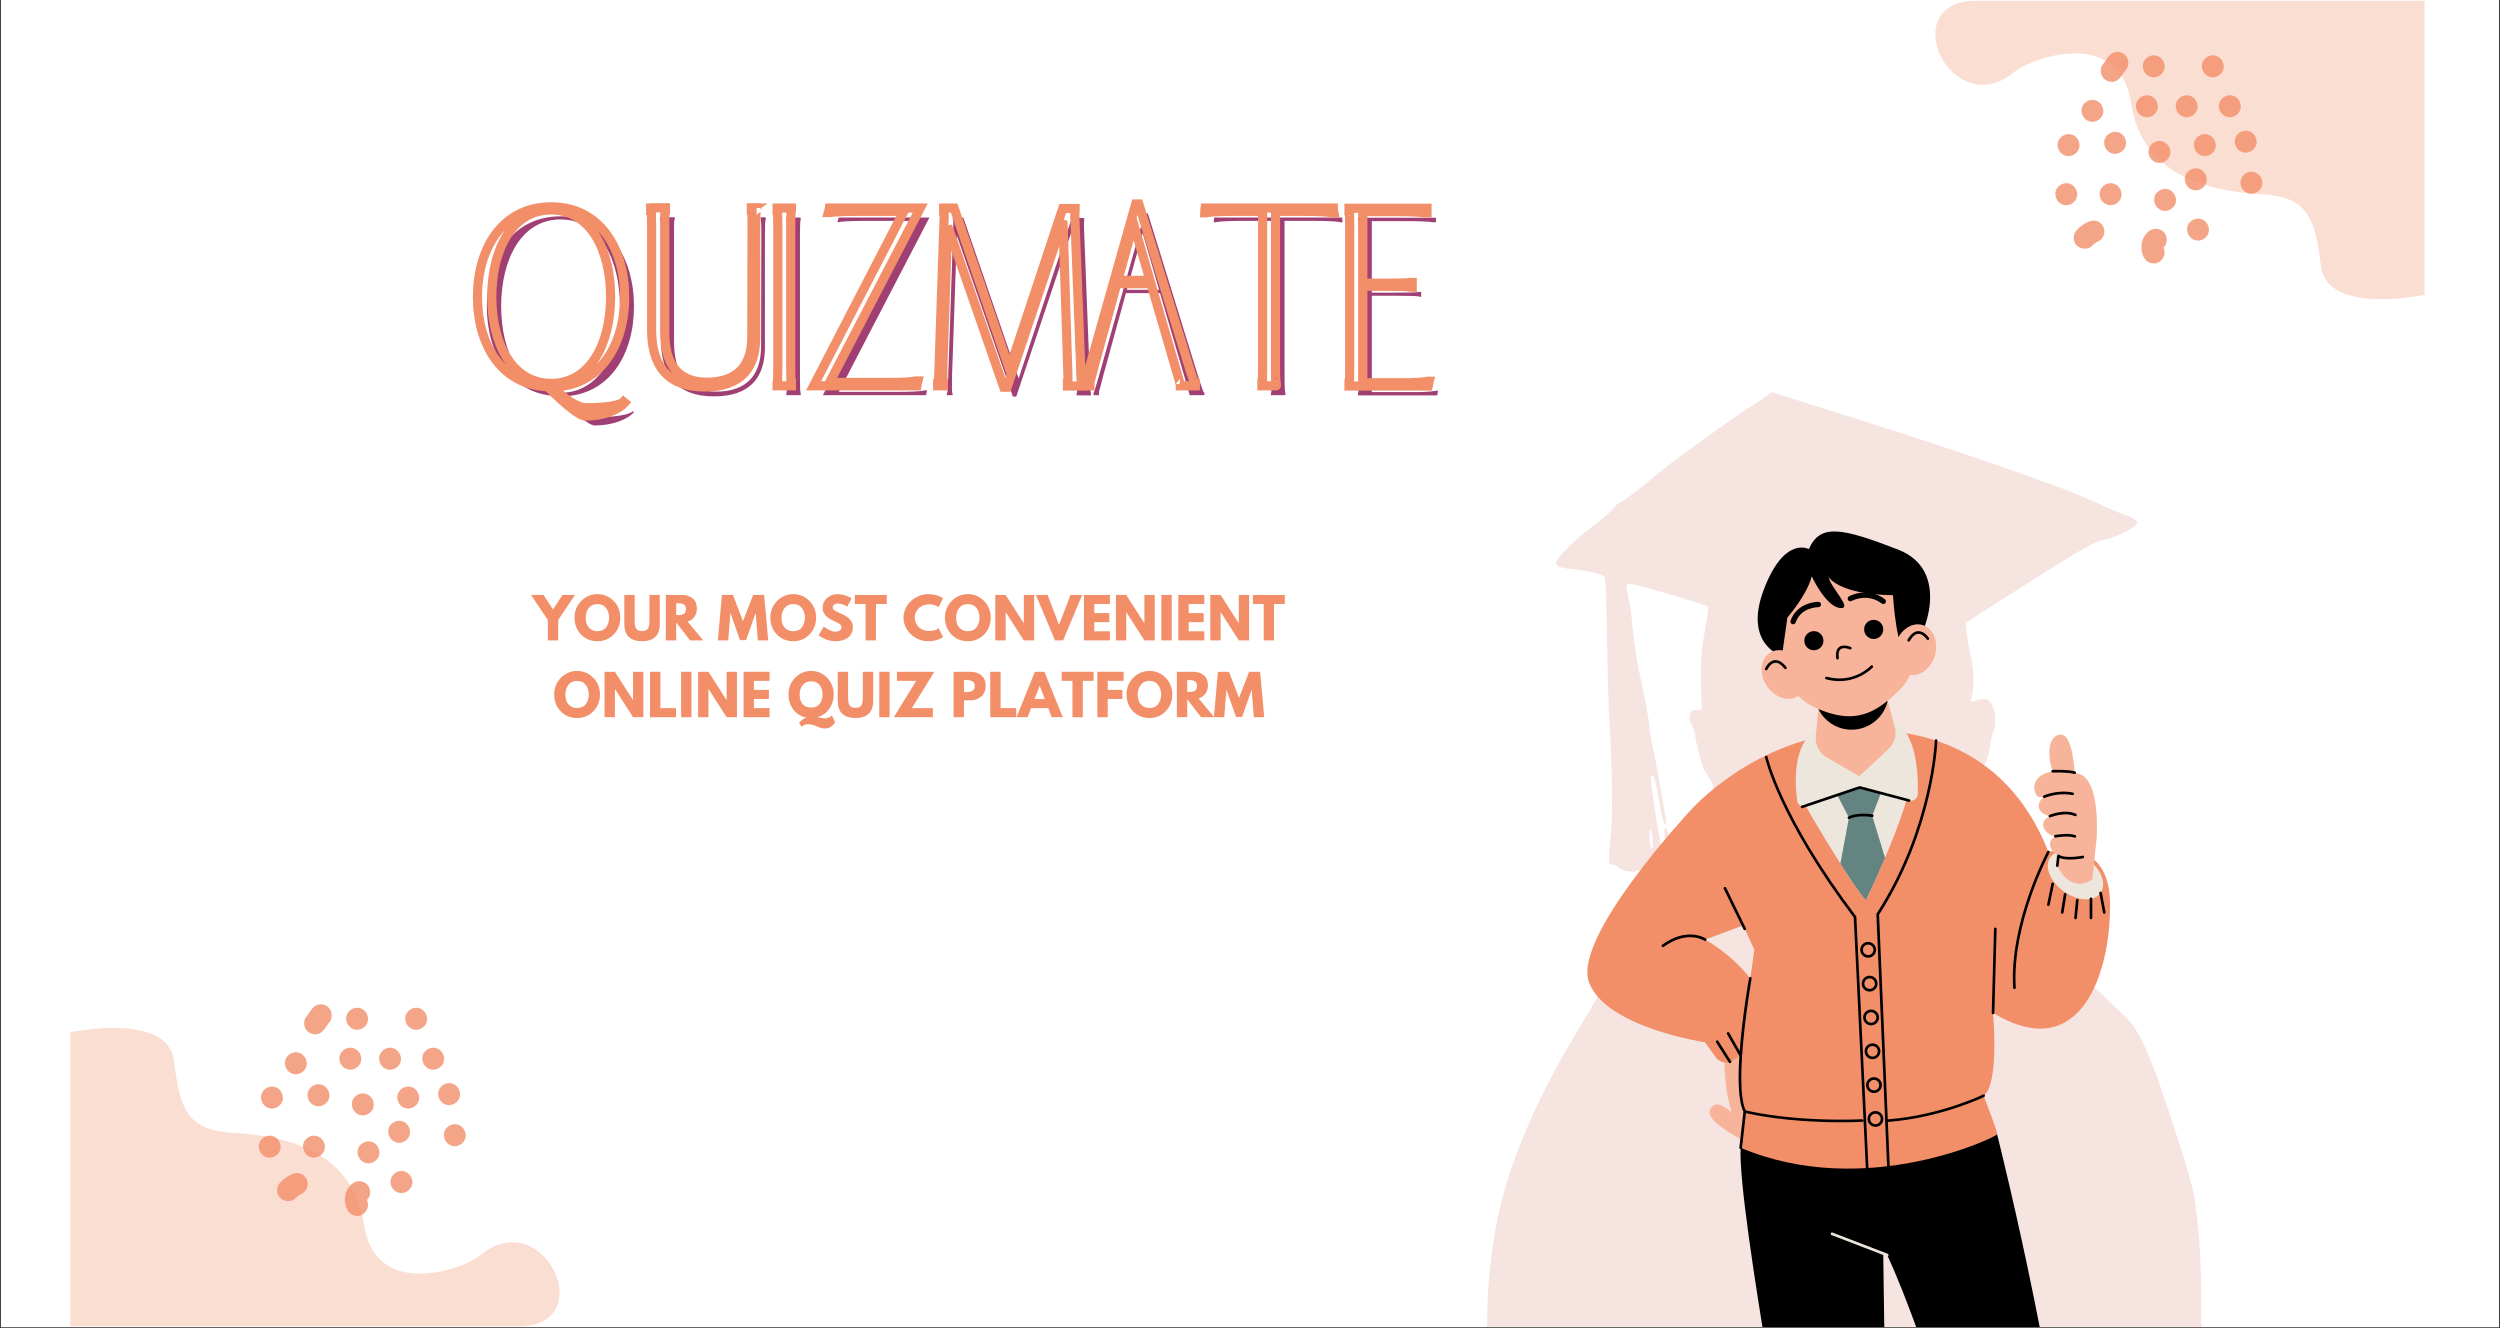 <svg xmlns="http://www.w3.org/2000/svg" xmlns:xlink="http://www.w3.org/1999/xlink" width="1600" zoomAndPan="magnify" viewBox="0 0 1200 637.5" height="850" preserveAspectRatio="xMidYMid meet" version="1.0"><rect x="0" y="0" width="1200" height="637.5" fill="#333333" stroke="none"/><defs><filter x="0%" y="0%" width="100%" height="100%" id="id1"><feColorMatrix values="0 0 0 0 1 0 0 0 0 1 0 0 0 0 1 0 0 0 1 0" color-interpolation-filters="sRGB"/></filter><g/><clipPath id="id2"><path d="M 0.469 0 L 1199.527 0 L 1199.527 637 L 0.469 637 Z M 0.469 0 " clip-rule="nonzero"/></clipPath><mask id="id3"><g filter="url(#id1)"><rect x="-120" width="1440" fill="#000000" y="-63.75" height="765" fill-opacity="0.298"/></g></mask><clipPath id="id4"><path d="M 0.781 0.238 L 235.781 0.238 L 235.781 143.648 L 0.781 143.648 Z M 0.781 0.238 " clip-rule="nonzero"/></clipPath><clipPath id="id5"><rect x="0" width="237" y="0" height="144"/></clipPath><mask id="id6"><g filter="url(#id1)"><rect x="-120" width="1440" fill="#000000" y="-63.75" height="765" fill-opacity="0.298"/></g></mask><clipPath id="id7"><path d="M 0.777 0.293 L 235.82 0.293 L 235.82 143.777 L 0.777 143.777 Z M 0.777 0.293 " clip-rule="nonzero"/></clipPath><clipPath id="id8"><rect x="0" width="236" y="0" height="144"/></clipPath><mask id="id9"><g filter="url(#id1)"><rect x="-120" width="1440" fill="#000000" y="-63.75" height="765" fill-opacity="0.8"/></g></mask><clipPath id="id10"><path d="M 22 0.699 L 36 0.699 L 36 16 L 22 16 Z M 22 0.699 " clip-rule="nonzero"/></clipPath><clipPath id="id11"><path d="M 0.422 63 L 12 63 L 12 75 L 0.422 75 Z M 0.422 63 " clip-rule="nonzero"/></clipPath><clipPath id="id12"><path d="M 41 85 L 55 85 L 55 102.621 L 41 102.621 Z M 41 85 " clip-rule="nonzero"/></clipPath><clipPath id="id13"><rect x="0" width="101" y="0" height="103"/></clipPath><mask id="id14"><g filter="url(#id1)"><rect x="-120" width="1440" fill="#000000" y="-63.75" height="765" fill-opacity="0.8"/></g></mask><clipPath id="id15"><path d="M 1.047 64 L 12 64 L 12 75 L 1.047 75 Z M 1.047 64 " clip-rule="nonzero"/></clipPath><clipPath id="id16"><path d="M 90 58 L 100.719 58 L 100.719 70 L 90 70 Z M 90 58 " clip-rule="nonzero"/></clipPath><clipPath id="id17"><path d="M 42 85 L 55 85 L 55 102.941 L 42 102.941 Z M 42 85 " clip-rule="nonzero"/></clipPath><clipPath id="id18"><rect x="0" width="101" y="0" height="103"/></clipPath><mask id="id19"><g filter="url(#id1)"><rect x="-120" width="1440" fill="#000000" y="-63.75" height="765" fill-opacity="0.2"/></g></mask><clipPath id="id20"><path d="M 0.82 0.195 L 344.051 0.195 L 344.051 449 L 0.82 449 Z M 0.82 0.195 " clip-rule="nonzero"/></clipPath><clipPath id="id21"><rect x="0" width="345" y="0" height="449"/></clipPath><clipPath id="id22"><path d="M 835 522 L 1032 522 L 1032 637 L 835 637 Z M 835 522 " clip-rule="nonzero"/></clipPath></defs><g clip-path="url(#id2)"><path fill="#ffffff" d="M 0.469 0 L 1199.531 0 L 1199.531 644.496 L 0.469 644.496 Z M 0.469 0 " fill-opacity="1" fill-rule="nonzero"/><path fill="#ffffff" d="M 0.469 0 L 1199.531 0 L 1199.531 637 L 0.469 637 Z M 0.469 0 " fill-opacity="1" fill-rule="nonzero"/><path fill="#ffffff" d="M 0.469 0 L 1199.531 0 L 1199.531 637 L 0.469 637 Z M 0.469 0 " fill-opacity="1" fill-rule="nonzero"/><path fill="#ffffff" d="M 0.469 0 L 1199.531 0 L 1199.531 637 L 0.469 637 Z M 0.469 0 " fill-opacity="1" fill-rule="nonzero"/></g><g mask="url(#id3)"><g transform="matrix(1, 0, 0, 1, 928, 0)"><g clip-path="url(#id5)"><g clip-path="url(#id4)"><path fill="#f28f69" d="M 20.75 0.34 L 235.777 0.34 L 235.777 141.512 C 235.777 141.512 188.961 151.504 186.059 127.77 C 183.16 104.031 179.43 94.453 157.473 93.207 C 135.516 91.957 100.297 86.125 94.906 49.48 C 89.516 12.832 47.355 27.562 38.98 34.484 C 8.5 59.676 -19.023 0.34 20.75 0.34 Z M 20.75 0.34 " fill-opacity="1" fill-rule="nonzero"/></g></g></g></g><g mask="url(#id6)"><g transform="matrix(1, 0, 0, 1, 33, 493)"><g clip-path="url(#id8)"><g clip-path="url(#id7)"><path fill="#f28f69" d="M 215.809 143.66 L 0.781 143.66 L 0.781 2.484 C 0.781 2.484 47.598 -7.508 50.5 16.23 C 53.402 39.965 57.129 49.543 79.086 50.793 C 101.047 52.043 136.262 57.871 141.652 94.52 C 147.043 131.164 189.203 116.434 197.578 109.512 C 228.059 84.324 255.582 143.66 215.809 143.66 Z M 215.809 143.66 " fill-opacity="1" fill-rule="nonzero"/></g></g></g></g><g mask="url(#id9)"><g transform="matrix(1, 0, 0, 1, 986, 24)"><g clip-path="url(#id13)"><g clip-path="url(#id10)"><path fill="#f28f69" d="M 33.008 1.605 C 31.789 0.957 30.305 0.633 28.949 1.074 C 27.594 1.516 26.641 2.316 25.805 3.504 L 23.078 7.344 C 22.324 8.41 22.215 10.215 22.547 11.422 C 22.879 12.629 23.828 13.984 24.969 14.59 C 26.191 15.238 27.672 15.562 29.027 15.121 C 30.383 14.68 31.34 13.867 32.176 12.688 L 34.898 8.852 C 35.652 7.793 35.762 5.977 35.43 4.77 C 35.102 3.562 34.145 2.211 33.008 1.605 Z M 33.008 1.605 " fill-opacity="1" fill-rule="nonzero"/></g><path fill="#f28f69" d="M 47.793 13.121 C 50.551 13.121 53.188 10.684 53.062 7.824 C 52.934 4.965 50.746 2.527 47.793 2.527 C 45.039 2.527 42.398 4.961 42.527 7.824 C 42.652 10.684 44.84 13.121 47.793 13.121 Z M 47.793 13.121 " fill-opacity="1" fill-rule="nonzero"/><path fill="#f28f69" d="M 76.141 13.121 C 78.895 13.121 81.535 10.684 81.406 7.824 C 81.277 4.965 79.09 2.527 76.141 2.527 C 73.387 2.527 70.746 4.961 70.871 7.824 C 71 10.684 73.188 13.121 76.141 13.121 Z M 76.141 13.121 " fill-opacity="1" fill-rule="nonzero"/><path fill="#f28f69" d="M 18.359 34.496 C 21.113 34.496 23.754 32.062 23.625 29.199 C 23.496 26.34 21.309 23.906 18.359 23.906 C 15.602 23.906 12.965 26.34 13.09 29.199 C 13.219 32.059 15.406 34.496 18.359 34.496 Z M 18.359 34.496 " fill-opacity="1" fill-rule="nonzero"/><path fill="#f28f69" d="M 49.789 27.008 C 49.664 24.137 47.477 21.711 44.523 21.711 C 41.766 21.711 39.129 24.148 39.258 27.008 C 39.383 29.871 41.57 32.305 44.523 32.305 C 47.277 32.305 49.918 29.867 49.789 27.008 Z M 49.789 27.008 " fill-opacity="1" fill-rule="nonzero"/><path fill="#f28f69" d="M 68.871 27.008 C 68.742 24.137 66.555 21.711 63.602 21.711 C 60.848 21.711 58.207 24.148 58.336 27.008 C 58.465 29.871 60.648 32.305 63.602 32.305 C 66.352 32.305 69.004 29.867 68.871 27.008 Z M 68.871 27.008 " fill-opacity="1" fill-rule="nonzero"/><path fill="#f28f69" d="M 89.582 27.008 C 89.457 24.137 87.27 21.711 84.316 21.711 C 81.562 21.711 78.922 24.148 79.051 27.008 C 79.176 29.871 81.363 32.305 84.316 32.305 C 87.07 32.305 89.707 29.867 89.582 27.008 Z M 89.582 27.008 " fill-opacity="1" fill-rule="nonzero"/><path fill="#f28f69" d="M 6.91 50.941 C 9.668 50.941 12.305 48.504 12.176 45.645 C 12.051 42.785 9.863 40.348 6.91 40.348 C 4.156 40.348 1.516 42.785 1.645 45.645 C 1.77 48.508 3.957 50.941 6.91 50.941 Z M 6.91 50.941 " fill-opacity="1" fill-rule="nonzero"/><path fill="#f28f69" d="M 29.262 39.254 C 26.504 39.254 23.867 41.688 23.992 44.551 C 24.121 47.41 26.309 49.844 29.262 49.844 C 32.016 49.844 34.652 47.41 34.527 44.551 C 34.398 41.691 32.215 39.254 29.262 39.254 Z M 29.262 39.254 " fill-opacity="1" fill-rule="nonzero"/><path fill="#f28f69" d="M 45.25 48.934 C 45.383 51.805 47.566 54.23 50.52 54.23 C 53.273 54.23 55.914 51.797 55.789 48.934 C 55.66 46.074 53.473 43.637 50.52 43.637 C 47.77 43.637 45.125 46.074 45.25 48.934 Z M 45.25 48.934 " fill-opacity="1" fill-rule="nonzero"/><path fill="#f28f69" d="M 72.324 40.348 C 69.57 40.348 66.93 42.785 67.059 45.645 C 67.184 48.508 69.371 50.941 72.324 50.941 C 75.078 50.941 77.719 48.504 77.59 45.645 C 77.465 42.785 75.277 40.348 72.324 40.348 Z M 72.324 40.348 " fill-opacity="1" fill-rule="nonzero"/><g clip-path="url(#id11)"><path fill="#f28f69" d="M 11.086 69.215 C 10.961 66.344 8.773 63.918 5.82 63.918 C 3.066 63.918 0.426 66.355 0.555 69.215 C 0.68 72.074 2.867 74.512 5.82 74.512 C 8.574 74.512 11.215 72.078 11.086 69.215 Z M 11.086 69.215 " fill-opacity="1" fill-rule="nonzero"/></g><path fill="#f28f69" d="M 27.082 63.918 C 24.324 63.918 21.684 66.355 21.812 69.215 C 21.941 72.074 24.129 74.512 27.082 74.512 C 29.836 74.512 32.473 72.078 32.348 69.215 C 32.219 66.355 30.031 63.918 27.082 63.918 Z M 27.082 63.918 " fill-opacity="1" fill-rule="nonzero"/><path fill="#f28f69" d="M 53.246 66.66 C 50.488 66.66 47.852 69.098 47.98 71.957 C 48.105 74.816 50.293 77.254 53.246 77.254 C 56 77.254 58.641 74.816 58.512 71.957 C 58.387 69.094 56.199 66.66 53.246 66.66 Z M 53.246 66.66 " fill-opacity="1" fill-rule="nonzero"/><path fill="#f28f69" d="M 67.965 67.387 C 70.719 67.387 73.355 64.949 73.23 62.09 C 73.102 59.227 70.918 56.793 67.965 56.793 C 65.207 56.793 62.566 59.23 62.695 62.09 C 62.824 64.949 65.012 67.387 67.965 67.387 Z M 67.965 67.387 " fill-opacity="1" fill-rule="nonzero"/><path fill="#f28f69" d="M 99.941 63.734 C 99.812 60.863 97.625 58.438 94.672 58.438 C 91.918 58.438 89.277 60.875 89.406 63.734 C 89.535 66.598 91.723 69.031 94.672 69.031 C 97.43 69.031 100.066 66.594 99.941 63.734 Z M 99.941 63.734 " fill-opacity="1" fill-rule="nonzero"/><path fill="#f28f69" d="M 97.215 44 C 97.09 41.133 94.902 38.703 91.949 38.703 C 89.191 38.703 86.555 41.141 86.68 44 C 86.809 46.863 88.996 49.297 91.949 49.297 C 94.703 49.297 97.344 46.859 97.215 44 Z M 97.215 44 " fill-opacity="1" fill-rule="nonzero"/><path fill="#f28f69" d="M 20.23 82.027 C 18.77 81.695 17.523 81.941 16.168 82.562 C 14.176 83.504 12.418 84.773 10.898 86.375 C 8.977 88.363 8.773 91.906 10.898 93.863 C 12.973 95.781 16.297 95.988 18.348 93.863 C 18.656 93.539 18.977 93.238 19.312 92.945 C 20 92.469 20.727 92.051 21.488 91.699 C 22.617 91.184 23.59 89.691 23.906 88.535 C 24.262 87.27 24.098 85.582 23.375 84.453 C 22.656 83.328 21.582 82.336 20.23 82.027 Z M 20.23 82.027 " fill-opacity="1" fill-rule="nonzero"/><g clip-path="url(#id12)"><path fill="#f28f69" d="M 52.52 87.289 C 50.293 85.23 47.301 85.348 45.07 87.289 C 41.559 90.34 40.945 95.914 43.23 99.855 C 44.617 102.25 48.047 103.301 50.438 101.754 C 52.738 100.258 53.73 97.305 52.484 94.816 L 52.52 94.785 C 54.613 92.957 54.512 89.125 52.52 87.289 Z M 52.52 87.289 " fill-opacity="1" fill-rule="nonzero"/></g><path fill="#f28f69" d="M 69.055 80.91 C 66.297 80.91 63.66 83.348 63.785 86.207 C 63.914 89.07 66.102 91.504 69.055 91.504 C 71.809 91.504 74.445 89.066 74.32 86.207 C 74.191 83.348 72.012 80.91 69.055 80.91 Z M 69.055 80.91 " fill-opacity="1" fill-rule="nonzero"/></g></g></g><g mask="url(#id14)"><g transform="matrix(1, 0, 0, 1, 123, 481)"><g clip-path="url(#id18)"><path fill="#f28f69" d="M 33.637 1.781 C 32.414 1.133 30.934 0.805 29.578 1.246 C 28.223 1.688 27.266 2.492 26.43 3.68 L 23.703 7.52 C 22.949 8.586 22.844 10.391 23.172 11.598 C 23.504 12.805 24.453 14.16 25.594 14.762 C 26.816 15.414 28.297 15.738 29.652 15.297 C 31.008 14.855 31.965 14.043 32.801 12.863 L 35.527 9.027 C 36.277 7.969 36.387 6.152 36.059 4.945 C 35.727 3.738 34.77 2.383 33.637 1.781 Z M 33.637 1.781 " fill-opacity="1" fill-rule="nonzero"/><path fill="#f28f69" d="M 48.422 13.297 C 51.176 13.297 53.816 10.859 53.688 8 C 53.559 5.141 51.371 2.699 48.422 2.699 C 45.668 2.699 43.027 5.137 43.152 8 C 43.281 10.859 45.469 13.297 48.422 13.297 Z M 48.422 13.297 " fill-opacity="1" fill-rule="nonzero"/><path fill="#f28f69" d="M 76.766 13.297 C 79.523 13.297 82.16 10.859 82.035 8 C 81.906 5.141 79.719 2.699 76.766 2.699 C 74.012 2.699 71.371 5.137 71.5 8 C 71.625 10.859 73.812 13.297 76.766 13.297 Z M 76.766 13.297 " fill-opacity="1" fill-rule="nonzero"/><path fill="#f28f69" d="M 18.984 34.672 C 21.742 34.672 24.379 32.238 24.25 29.375 C 24.125 26.516 21.938 24.078 18.984 24.078 C 16.23 24.078 13.59 26.516 13.719 29.375 C 13.844 32.234 16.031 34.672 18.984 34.672 Z M 18.984 34.672 " fill-opacity="1" fill-rule="nonzero"/><path fill="#f28f69" d="M 50.418 27.184 C 50.289 24.312 48.102 21.887 45.148 21.887 C 42.395 21.887 39.758 24.32 39.883 27.184 C 40.012 30.043 42.199 32.48 45.148 32.48 C 47.906 32.48 50.543 30.043 50.418 27.184 Z M 50.418 27.184 " fill-opacity="1" fill-rule="nonzero"/><path fill="#f28f69" d="M 69.496 27.184 C 69.367 24.312 67.184 21.887 64.227 21.887 C 61.473 21.887 58.836 24.32 58.961 27.184 C 59.09 30.043 61.277 32.48 64.227 32.48 C 66.977 32.48 69.629 30.043 69.496 27.184 Z M 69.496 27.184 " fill-opacity="1" fill-rule="nonzero"/><path fill="#f28f69" d="M 90.211 27.184 C 90.082 24.312 87.895 21.887 84.941 21.887 C 82.188 21.887 79.551 24.32 79.676 27.184 C 79.805 30.043 81.992 32.48 84.941 32.48 C 87.699 32.48 90.336 30.043 90.211 27.184 Z M 90.211 27.184 " fill-opacity="1" fill-rule="nonzero"/><path fill="#f28f69" d="M 7.539 51.117 C 10.293 51.117 12.934 48.68 12.805 45.82 C 12.676 42.961 10.488 40.523 7.539 40.523 C 4.781 40.523 2.145 42.961 2.27 45.82 C 2.398 48.68 4.586 51.117 7.539 51.117 Z M 7.539 51.117 " fill-opacity="1" fill-rule="nonzero"/><path fill="#f28f69" d="M 29.887 39.426 C 27.133 39.426 24.492 41.863 24.621 44.723 C 24.746 47.586 26.934 50.02 29.887 50.02 C 32.641 50.02 35.281 47.582 35.152 44.723 C 35.027 41.863 32.84 39.426 29.887 39.426 Z M 29.887 39.426 " fill-opacity="1" fill-rule="nonzero"/><path fill="#f28f69" d="M 45.879 49.109 C 46.008 51.98 48.191 54.406 51.145 54.406 C 53.902 54.406 56.543 51.969 56.414 49.109 C 56.285 46.246 54.102 43.812 51.145 43.812 C 48.398 43.812 45.75 46.25 45.879 49.109 Z M 45.879 49.109 " fill-opacity="1" fill-rule="nonzero"/><path fill="#f28f69" d="M 72.949 40.523 C 70.195 40.523 67.559 42.961 67.684 45.82 C 67.812 48.68 70 51.117 72.949 51.117 C 75.707 51.117 78.344 48.68 78.219 45.82 C 78.09 42.961 75.902 40.523 72.949 40.523 Z M 72.949 40.523 " fill-opacity="1" fill-rule="nonzero"/><g clip-path="url(#id15)"><path fill="#f28f69" d="M 11.715 69.391 C 11.586 66.52 9.398 64.094 6.449 64.094 C 3.691 64.094 1.055 66.531 1.18 69.391 C 1.309 72.25 3.496 74.688 6.449 74.688 C 9.203 74.688 11.84 72.25 11.715 69.391 Z M 11.715 69.391 " fill-opacity="1" fill-rule="nonzero"/></g><path fill="#f28f69" d="M 27.707 64.094 C 24.953 64.094 22.312 66.531 22.438 69.391 C 22.566 72.25 24.754 74.688 27.707 74.688 C 30.461 74.688 33.102 72.25 32.973 69.391 C 32.848 66.527 30.66 64.094 27.707 64.094 Z M 27.707 64.094 " fill-opacity="1" fill-rule="nonzero"/><path fill="#f28f69" d="M 53.871 66.836 C 51.117 66.836 48.477 69.27 48.605 72.129 C 48.734 74.988 50.918 77.426 53.871 77.426 C 56.625 77.426 59.266 74.992 59.141 72.129 C 59.012 69.27 56.824 66.836 53.871 66.836 Z M 53.871 66.836 " fill-opacity="1" fill-rule="nonzero"/><path fill="#f28f69" d="M 68.59 67.562 C 71.344 67.562 73.984 65.125 73.855 62.262 C 73.73 59.402 71.543 56.969 68.59 56.969 C 65.836 56.969 63.195 59.402 63.324 62.262 C 63.449 65.121 65.637 67.562 68.59 67.562 Z M 68.59 67.562 " fill-opacity="1" fill-rule="nonzero"/><g clip-path="url(#id16)"><path fill="#f28f69" d="M 100.566 63.91 C 100.441 61.039 98.254 58.613 95.301 58.613 C 92.547 58.613 89.906 61.047 90.035 63.91 C 90.16 66.77 92.348 69.203 95.301 69.203 C 98.055 69.203 100.695 66.77 100.566 63.91 Z M 100.566 63.91 " fill-opacity="1" fill-rule="nonzero"/></g><path fill="#f28f69" d="M 97.844 44.176 C 97.715 41.305 95.527 38.879 92.574 38.879 C 89.82 38.879 87.18 41.316 87.309 44.176 C 87.438 47.039 89.621 49.473 92.574 49.473 C 95.328 49.473 97.969 47.035 97.844 44.176 Z M 97.844 44.176 " fill-opacity="1" fill-rule="nonzero"/><path fill="#f28f69" d="M 20.855 82.203 C 19.395 81.867 18.152 82.113 16.797 82.738 C 14.805 83.676 13.047 84.949 11.523 86.547 C 9.602 88.539 9.398 92.082 11.523 94.039 C 13.598 95.953 16.922 96.164 18.973 94.039 C 19.281 93.715 19.605 93.414 19.938 93.121 C 20.629 92.641 21.352 92.227 22.113 91.875 C 23.246 91.359 24.219 89.863 24.535 88.711 C 24.887 87.441 24.727 85.754 24.004 84.629 C 23.281 83.504 22.207 82.508 20.855 82.203 Z M 20.855 82.203 " fill-opacity="1" fill-rule="nonzero"/><g clip-path="url(#id17)"><path fill="#f28f69" d="M 53.148 87.461 C 50.918 85.406 47.93 85.523 45.699 87.461 C 42.188 90.516 41.574 96.086 43.855 100.027 C 45.246 102.422 48.676 103.477 51.062 101.93 C 53.363 100.434 54.359 97.48 53.113 94.988 L 53.148 94.961 C 55.238 93.133 55.141 89.301 53.148 87.461 Z M 53.148 87.461 " fill-opacity="1" fill-rule="nonzero"/></g><path fill="#f28f69" d="M 69.68 81.086 C 66.926 81.086 64.285 83.523 64.414 86.383 C 64.539 89.242 66.727 91.68 69.68 91.68 C 72.434 91.68 75.074 89.242 74.945 86.383 C 74.82 83.523 72.641 81.086 69.68 81.086 Z M 69.68 81.086 " fill-opacity="1" fill-rule="nonzero"/></g></g></g><g mask="url(#id19)"><g transform="matrix(1, 0, 0, 1, 713, 188)"><g clip-path="url(#id21)"><g clip-path="url(#id20)"><path fill="#cf7666" d="M 12.211 373.52 C 19.613 351.738 30.527 329.141 45.441 304.734 C 54.277 290.277 57.035 284.887 59.629 277.027 C 62.383 268.688 66.504 261.402 69.711 259.203 C 71.484 257.988 73.562 257.57 79.699 257.191 C 84.281 256.914 88.234 257.016 89.363 257.445 C 90.418 257.848 92.164 257.957 93.246 257.695 C 97.785 256.598 108.145 251.957 114.414 248.223 C 118.109 246.016 122.93 243.418 125.121 242.449 C 128.996 240.738 129.137 240.57 130.008 236.68 L 130.906 232.672 L 126.852 228.523 C 117.242 218.688 111.84 206.977 109.883 191.734 C 109.602 189.559 108.672 187.094 107.602 185.68 C 106.605 184.367 105.293 182.102 104.684 180.645 C 103.238 177.188 100.75 167.285 100.738 164.941 C 100.73 163.934 99.996 161.723 99.098 160.035 C 97.785 157.555 97.613 156.559 98.199 154.895 C 98.805 153.184 99.367 152.824 101.48 152.785 C 103.934 152.742 104.02 152.645 103.789 150.215 C 103.656 148.828 103.516 142.57 103.477 136.312 C 103.418 126.75 103.73 123.254 105.43 114.387 C 106.539 108.582 107.172 103.555 106.828 103.215 C 105.707 102.094 71.922 92.27 69.191 92.27 C 68.176 92.27 67.668 92.742 67.668 93.684 C 68.023 95.527 68.758 99.566 69.836 105.117 L 70.926 115.758 C 71.527 121.613 72.836 130.074 73.836 134.562 C 76.379 145.973 78.699 158.473 78.664 160.586 C 78.648 161.57 79.262 165.344 80.027 168.98 C 80.793 172.613 82.129 179.551 83 184.395 C 87.32 208.496 87.188 207.516 86.148 207.516 C 85.5 207.516 84.465 203.184 83.09 194.684 C 82.117 188.668 80.762 184.027 79.977 184.027 C 79.672 184.027 79.43 184.77 79.438 185.68 C 79.465 188.914 82.348 208.695 83.418 213.023 C 84.574 217.684 84.832 222.219 84.102 224.953 C 83.492 227.215 82.863 227.027 81.664 224.219 L 80.648 221.832 L 80.219 224.77 C 79.863 227.199 79.477 227.738 77.992 227.906 C 77.004 228.016 75.656 228.594 74.996 229.191 C 73.031 230.965 66.301 230.625 64.191 228.645 C 63.234 227.75 61.727 227.004 60.836 226.992 C 59.309 226.973 59.23 226.695 59.422 221.832 C 59.535 219.008 59.945 214.383 60.332 211.555 C 61.148 205.629 60.738 176.457 59.602 159.805 C 59.176 153.547 58.625 135.137 58.379 118.895 C 58.07 98.426 57.676 89.156 57.105 88.699 C 55.66 87.547 48.383 85.828 42.781 85.316 C 36.262 84.723 33.875 83.906 33.875 82.277 C 33.875 79.977 42.094 71.703 51.113 64.926 C 56.074 61.199 60.652 57.238 61.293 56.129 C 61.93 55.02 63.707 53.539 65.242 52.84 C 66.777 52.145 72.664 47.727 78.32 43.027 C 83.977 38.328 91.414 32.473 94.848 30.012 C 98.281 27.551 105.633 22.27 111.18 18.277 C 116.727 14.285 124 9.293 127.34 7.188 C 130.68 5.082 134.316 2.66 135.414 1.805 L 137.418 0.25 L 147.535 3.41 C 191.133 17.012 222.176 27.113 247.645 35.996 C 274.281 45.285 282.57 48.426 292.406 52.961 C 297.887 55.488 304.102 58.125 306.215 58.816 C 308.328 59.512 310.797 60.68 311.699 61.41 C 313.141 62.578 313.215 62.891 312.305 63.988 C 310.547 66.105 301.105 70.473 297.047 71.047 C 292.617 71.672 283.906 76.742 250.672 98.039 L 230.566 110.93 L 231.023 115.855 C 231.273 118.562 232.168 123.66 233.004 127.184 C 234.531 133.617 234.656 141.793 233.301 146.887 C 232.77 148.891 232.844 148.988 234.496 148.465 C 238.98 147.043 240.629 147.172 242.414 149.066 C 244.766 151.566 245.453 159.531 243.684 163.762 C 243.027 165.332 242.293 168.469 242.055 170.734 C 241.059 180.148 232.297 192.801 225.945 193.992 C 224.574 194.25 223.164 194.836 222.812 195.301 C 222.461 195.762 221.109 199.539 219.812 203.691 L 217.453 211.246 L 221.469 219.477 C 223.68 224 226.055 229.77 226.746 232.297 C 228.137 237.371 228.016 237.242 240.664 247.082 C 248.055 252.836 250.078 254.867 256.824 263.301 C 258.844 265.828 262.648 269.637 265.273 271.77 C 267.898 273.898 272.859 278.172 276.293 281.262 C 281.562 286.004 282.824 286.805 284.371 286.414 C 291.129 284.695 291.465 284.797 296.836 290.203 C 299.59 292.973 303.699 296.84 305.969 298.797 C 313.98 305.711 319.559 318.566 333.453 362.105 C 336.688 372.238 339.703 382.973 340.152 385.965 C 343.586 406.309 343.582 426.586 343.582 447.375 L 344.047 449.027 L 0.816 449.027 C 0.816 417.039 5.926 391.949 12.207 373.516 Z M 80.277 215.047 C 79.977 209.914 78.684 207.992 78.699 212.699 C 78.711 216.273 79.328 219.266 80.059 219.27 C 80.316 219.27 80.414 217.371 80.277 215.047 Z M 87.93 224.344 C 86.895 221.309 85.543 211.395 86 210.164 C 86.73 208.188 87.09 209.102 88.637 216.887 C 89.664 222.043 89.785 223.891 89.137 224.535 C 88.492 225.18 88.199 225.133 87.93 224.344 Z M 87.93 224.344 " fill-opacity="1" fill-rule="nonzero"/></g></g></g></g><g clip-path="url(#id22)"><path fill="#000000" d="M 874.66 791.012 C 874.262 791.012 873.863 790.816 873.605 790.469 C 867.707 782.141 856.75 783.184 856.633 783.195 C 855.926 783.273 855.297 782.758 855.219 782.051 C 855.145 781.34 855.656 780.711 856.363 780.633 C 856.879 780.582 868.941 779.438 875.703 788.988 C 876.113 789.566 875.973 790.367 875.395 790.777 C 875.176 790.934 874.918 791.012 874.66 791.012 Z M 866.316 798.633 C 866.895 798.219 867.035 797.422 866.625 796.844 C 859.863 787.301 847.801 788.434 847.285 788.488 C 846.578 788.562 846.066 789.195 846.141 789.902 C 846.219 790.609 846.836 791.102 847.559 791.047 C 847.672 791.035 858.629 789.992 864.531 798.324 C 864.785 798.684 865.172 798.863 865.582 798.863 C 865.84 798.875 866.098 798.797 866.316 798.633 Z M 858.305 806.961 C 858.887 806.547 859.027 805.75 858.613 805.172 C 851.852 795.633 839.789 796.766 839.277 796.816 C 838.57 796.895 838.055 797.523 838.133 798.23 C 838.211 798.941 838.828 799.469 839.547 799.379 C 839.66 799.379 850.617 798.324 856.52 806.652 C 856.777 807.012 857.16 807.191 857.574 807.191 C 857.832 807.191 858.086 807.113 858.305 806.961 Z M 995.785 783.902 C 1001.66 775.613 1012.652 776.617 1012.758 776.629 C 1013.453 776.68 1014.094 776.191 1014.172 775.484 C 1014.25 774.777 1013.734 774.145 1013.027 774.066 C 1012.512 774.016 1000.453 772.871 993.688 782.422 C 993.277 783.004 993.418 783.801 993.996 784.211 C 994.215 784.379 994.484 784.445 994.742 784.445 C 995.141 784.445 995.527 784.266 995.785 783.902 Z M 1004.863 791.77 C 1010.738 783.465 1021.73 784.484 1021.836 784.496 C 1022.527 784.547 1023.172 784.059 1023.25 783.352 C 1023.328 782.641 1022.812 782.012 1022.105 781.934 C 1021.59 781.883 1009.531 780.738 1002.766 790.277 C 1002.355 790.855 1002.496 791.652 1003.074 792.066 C 1003.293 792.234 1003.562 792.297 1003.82 792.297 C 1004.219 792.309 1004.605 792.129 1004.863 791.77 Z M 1012.871 800.098 C 1018.75 791.797 1029.742 792.812 1029.844 792.824 C 1030.539 792.891 1031.184 792.387 1031.258 791.68 C 1031.336 790.973 1030.824 790.34 1030.117 790.262 C 1029.602 790.211 1017.539 789.066 1010.777 798.617 C 1010.367 799.199 1010.508 799.996 1011.086 800.406 C 1011.316 800.574 1011.574 800.641 1011.832 800.641 C 1012.23 800.641 1012.617 800.461 1012.871 800.098 Z M 958.688 544.773 C 960.359 551.414 992.145 678.762 996.145 759.199 C 996.234 760.961 995.387 762.637 993.906 763.602 C 989.344 766.602 978.426 771.93 963.77 767.141 C 962.199 766.629 961.004 765.367 960.539 763.781 C 955.539 746.648 925.285 644.082 905.855 602.422 C 905.406 601.457 903.953 601.777 903.965 602.848 C 904.273 626.176 905.777 733.863 907.629 765.738 C 907.758 767.836 906.562 769.781 904.633 770.617 C 898.477 773.281 884.461 777.738 871.355 770.309 C 870.07 769.59 869.184 768.328 868.914 766.871 C 864.953 745.887 833.773 579.559 835.508 550.926 C 837.359 520.441 946.23 509.949 958.523 544.219 C 958.598 544.414 958.648 544.594 958.688 544.773 Z M 958.688 544.773 " fill-opacity="1" fill-rule="nonzero"/></g><path fill="#f7b49a" d="M 852.406 487.277 C 852.406 487.277 864.297 561.777 840.164 549.293 C 816.027 536.805 819.875 532.852 822.496 530.664 C 825.121 528.477 831.254 533.922 831.254 533.922 C 826.445 519.645 827.973 501.453 827.973 501.453 Z M 852.406 487.277 " fill-opacity="1" fill-rule="nonzero"/><path fill="#f28f69" d="M 1012.797 432.938 C 1012.141 400.727 983.246 408.941 983.246 408.941 C 956.98 341.883 891.492 351.176 891.492 351.176 C 842.078 353.559 811.219 389.219 811.219 389.219 C 811.219 389.219 755.082 449.367 762.629 471.227 C 770.176 493.086 818.434 500.32 818.434 500.32 L 823.562 507.516 C 825.414 510.105 828.953 510.801 831.641 509.086 C 832.988 508.223 834.379 507.258 835.766 506.254 C 835.676 507.258 835.586 508.25 835.508 509.203 C 833.863 528.926 837.477 533.52 837.477 533.52 L 835.508 550.941 C 895.582 576.25 958.289 545.676 958.613 544.504 C 958.945 543.332 952.145 525.965 952.145 525.965 C 959.781 520.379 956.645 486.195 956.645 486.195 C 999.656 512.152 1013.453 465.148 1012.797 432.938 Z M 818.445 451.012 L 836.703 444.215 L 842.094 455.84 C 842.094 455.84 841.258 461.52 840.164 469.578 C 829.98 457.039 818.445 451.012 818.445 451.012 Z M 818.445 451.012 " fill-opacity="1" fill-rule="nonzero"/><path fill="#ede6dd" d="M 917.953 369.832 C 917.734 379.32 910.871 397.484 904.812 411.75 C 899.965 423.152 895.645 432.062 895.645 432.062 C 893.562 430.105 888.715 422.949 883.379 414.516 C 874.109 399.879 863.332 381.391 862.883 379.578 C 862.844 379.371 862.832 379.176 862.844 378.973 C 865.609 344.844 918.789 334.648 917.953 369.832 Z M 917.953 369.832 " fill-opacity="1" fill-rule="nonzero"/><path fill="#638481" d="M 904.812 411.75 C 899.965 423.152 895.645 432.062 895.645 432.062 C 893.562 430.105 888.715 422.949 883.379 414.516 L 887.379 393.121 C 887.441 392.719 887.391 392.32 887.211 391.961 L 880.613 379.086 C 880.254 378.379 880.41 377.492 881 376.949 L 890.18 368.352 C 890.812 367.77 891.75 367.707 892.445 368.184 L 903.27 375.676 C 903.953 376.152 904.223 377.027 903.926 377.812 L 898.898 390.969 C 898.746 391.344 898.73 391.754 898.848 392.141 C 899.605 394.641 902.629 404.539 904.812 411.75 Z M 904.812 411.75 " fill-opacity="1" fill-rule="nonzero"/><path fill="#ede6dd" d="M 888.91 345.551 C 919.73 334.082 920.988 368.996 920.512 381.223 C 920.438 383.324 918.391 384.805 916.32 384.25 L 892.676 377.969 C 891.93 377.734 891.121 377.773 890.387 378.059 L 867.332 387.043 C 865.238 387.855 862.898 386.527 862.625 384.34 C 857.688 344.598 882.699 345.281 887.367 345.746 C 887.906 345.82 888.418 345.73 888.91 345.551 Z M 888.91 345.551 " fill-opacity="1" fill-rule="nonzero"/><path fill="#f7b49a" d="M 906.113 336.293 C 906.035 336.359 905.973 336.41 905.895 336.461 C 906.191 337.066 906.445 337.723 906.625 338.395 L 909.492 349 C 910.523 352.785 909.367 356.828 906.5 359.508 L 892.457 372.613 L 876.82 363.535 C 873.246 361.465 871.203 357.484 871.602 353.367 L 872.746 341.484 C 872.785 341.109 872.848 340.734 872.926 340.363 C 872.887 340.352 872.848 340.336 872.797 340.312 C 872.297 340.105 871.809 339.898 871.32 339.68 C 861.328 335.277 854.422 324.488 853.227 312.297 C 851.297 292.832 865.699 274.898 882.98 273.188 C 900.262 271.477 917.453 285.766 919.367 305.23 C 920.332 314.961 918.238 324.992 911.859 331.105 C 909.895 333.023 908.004 334.762 906.113 336.293 Z M 906.113 336.293 " fill-opacity="1" fill-rule="nonzero"/><path fill="#000000" d="M 857.945 296.426 L 855.324 314.938 C 855.324 314.938 836.719 309.352 846.566 283.164 C 856.418 256.98 868.234 263.559 868.234 263.559 C 873.711 251.391 883.547 253.145 911.023 263.777 C 938.5 274.41 922.094 310.047 916.281 313.211 C 910.473 316.379 908.621 285.688 908.621 285.688 C 882.246 285.352 877.762 276.934 877.762 276.934 C 878.531 282.082 889.91 292.602 883.121 291.828 C 876.332 291.055 869.66 276.703 869.66 276.703 C 867.164 285.906 857.945 296.426 857.945 296.426 Z M 889.961 343.695 C 884.062 344.277 878.121 342.527 872.809 340.324 C 875.703 346.207 881.758 350.25 888.754 350.25 C 897.254 350.25 904.363 344.262 906.113 336.293 C 901.125 340.387 896.223 343.066 889.961 343.695 Z M 899.363 297.52 C 896.828 297.52 894.773 299.578 894.773 302.113 C 894.773 304.652 896.828 306.711 899.363 306.711 C 901.895 306.711 903.953 304.652 903.953 302.113 C 903.965 299.578 901.906 297.52 899.363 297.52 Z M 870.664 302.938 C 868.129 302.938 866.074 305 866.074 307.535 C 866.074 310.07 868.129 312.129 870.664 312.129 C 873.195 312.129 875.254 310.07 875.254 307.535 C 875.254 305 873.207 302.938 870.664 302.938 Z M 870.664 302.938 " fill-opacity="1" fill-rule="nonzero"/><path fill="#f7b49a" d="M 928.703 314.758 C 926.711 321.309 920.887 325.352 915.68 323.77 C 910.473 322.184 907.859 315.594 909.855 309.027 C 911.848 302.477 917.672 298.434 922.879 300.016 C 928.086 301.602 930.695 308.203 928.703 314.758 Z M 848.047 329.215 C 851.84 334.918 858.578 337.105 863.102 334.094 C 867.629 331.082 868.234 324.012 864.453 318.297 C 860.66 312.594 853.922 310.406 849.395 313.418 C 844.871 316.43 844.266 323.512 848.047 329.215 Z M 848.047 329.215 " fill-opacity="1" fill-rule="nonzero"/><path fill="#000000" d="M 903.965 289.922 C 903.695 289.922 903.426 289.848 903.207 289.664 C 896.172 284.453 889.09 288.301 888.793 288.469 C 888.176 288.816 887.391 288.598 887.043 287.98 C 886.695 287.363 886.914 286.578 887.531 286.23 C 887.895 286.023 896.34 281.375 904.738 287.605 C 905.301 288.031 905.43 288.844 905.008 289.41 C 904.75 289.758 904.352 289.922 903.965 289.922 Z M 861.906 298.793 C 864.402 291.48 872.438 291.457 872.809 291.441 C 873.48 291.457 874.098 290.875 874.109 290.168 C 874.121 289.461 873.543 288.867 872.836 288.867 C 872.758 288.867 862.574 288.855 859.477 297.957 C 859.246 298.625 859.605 299.359 860.273 299.59 C 860.414 299.645 860.555 299.656 860.684 299.656 C 861.211 299.656 861.715 299.32 861.906 298.793 Z M 916.734 307.676 C 918.031 305.422 919.406 304.266 920.82 304.227 C 923.035 304.188 924.809 306.879 924.82 306.902 C 925.016 307.199 925.414 307.289 925.707 307.098 C 926.004 306.902 926.094 306.504 925.902 306.207 C 925.812 306.066 923.703 302.898 920.797 302.938 C 918.895 302.977 917.156 304.367 915.613 307.031 C 915.434 307.34 915.551 307.742 915.848 307.906 C 915.949 307.961 916.051 308 916.168 308 C 916.398 308 916.617 307.883 916.734 307.676 Z M 847.801 321.746 C 847.711 321.746 847.621 321.734 847.531 321.695 C 847.211 321.555 847.066 321.168 847.211 320.848 C 847.273 320.703 848.867 317.23 851.789 316.867 C 853.664 316.637 855.594 317.742 857.508 320.164 C 857.727 320.445 857.676 320.848 857.406 321.066 C 857.125 321.285 856.727 321.234 856.508 320.961 C 854.898 318.914 853.367 317.977 851.953 318.145 C 849.754 318.414 848.395 321.336 848.379 321.375 C 848.277 321.605 848.047 321.746 847.801 321.746 Z M 882.902 326.934 C 880.922 326.934 878.789 326.68 876.5 326.074 C 876.152 325.984 875.949 325.621 876.051 325.289 C 876.141 324.941 876.5 324.746 876.836 324.836 C 889.848 328.312 897.895 319.637 897.973 319.547 C 898.203 319.289 898.617 319.262 898.887 319.496 C 899.145 319.738 899.168 320.137 898.938 320.41 C 898.848 320.484 892.883 326.934 882.902 326.934 Z M 882.016 316.57 C 881.695 316.57 881.426 316.34 881.375 316.02 C 881.012 313.379 881.477 311.551 882.762 310.586 C 884.859 309.004 888.254 310.457 888.395 310.52 C 888.715 310.664 888.871 311.051 888.727 311.371 C 888.586 311.691 888.215 311.848 887.879 311.707 C 887.094 311.359 884.781 310.676 883.535 311.617 C 882.648 312.285 882.352 313.715 882.648 315.852 C 882.699 316.199 882.453 316.535 882.094 316.57 C 882.082 316.559 882.055 316.57 882.016 316.57 Z M 882.016 316.57 " fill-opacity="1" fill-rule="nonzero"/><path fill="#ede6dd" d="M 1008.281 428.613 C 1005.211 432.953 997.312 432.641 990.652 427.906 C 983.992 423.168 981.086 415.816 984.172 411.477 C 987.246 407.141 995.141 407.449 1001.801 412.188 C 1008.461 416.91 1011.367 424.262 1008.281 428.613 Z M 1008.281 428.613 " fill-opacity="1" fill-rule="nonzero"/><path fill="#f7b49a" d="M 1006.379 402.773 C 1006.355 403.266 1006.277 403.766 1006.188 404.242 L 1004.359 422.086 C 1004.359 422.086 995.555 429.422 988.031 416.938 L 988.031 410.809 C 986.348 409.793 985.074 408.555 984.559 407.449 C 982.578 403.227 986.578 401.383 986.578 401.383 C 986.578 401.383 982.773 401.152 981.051 397.395 C 979.324 393.633 983.969 391.73 983.969 391.73 C 983.969 391.73 979.828 391.098 978.746 388.008 C 977.68 384.918 981.191 382.395 981.191 382.395 C 981.191 382.395 977.191 384.262 976.512 378.648 C 976.059 374.918 978.965 371.223 985.316 370.281 C 982.375 362.133 983.195 352.902 989.086 352.605 C 993.895 352.359 995.387 364.168 995.848 370.914 C 996.375 371.027 996.891 371.133 997.441 371.273 C 1007.008 373.691 1006.844 394.344 1006.379 402.773 Z M 1006.379 402.773 " fill-opacity="1" fill-rule="nonzero"/><path fill="#000000" d="M 830.93 509.344 C 831.125 509.641 831.035 510.039 830.738 510.234 C 830.637 510.297 830.508 510.336 830.391 510.336 C 830.172 510.336 829.969 510.234 829.852 510.039 L 823.707 500.344 C 823.512 500.051 823.602 499.648 823.898 499.457 C 824.195 499.266 824.594 499.355 824.785 499.648 Z M 893.754 537.242 C 861.34 538.438 840.562 533.613 837.938 532.969 C 831.895 520.16 840.703 470.184 840.793 469.68 C 840.859 469.332 840.625 468.996 840.277 468.934 C 839.918 468.867 839.598 469.102 839.535 469.449 C 839.316 470.672 836.293 487.82 835.059 504.504 L 830.059 495.723 C 829.879 495.414 829.492 495.312 829.184 495.48 C 828.875 495.648 828.77 496.047 828.938 496.355 L 834.891 506.809 C 834.184 517.945 834.363 528.512 836.832 533.598 L 834.879 550.848 C 834.84 551.195 835.098 551.52 835.445 551.559 C 835.469 551.559 835.496 551.559 835.523 551.559 C 835.844 551.559 836.125 551.312 836.164 550.992 L 838.055 534.293 C 841.59 535.129 858.074 538.695 883.508 538.695 C 886.801 538.695 890.234 538.633 893.809 538.504 C 894.168 538.492 894.438 538.195 894.426 537.832 C 894.41 537.512 894.117 537.215 893.754 537.242 Z M 890.926 439.789 C 854.758 391.844 848.496 363.547 848.43 363.266 C 848.355 362.918 848.02 362.699 847.672 362.762 C 847.324 362.84 847.105 363.176 847.172 363.523 C 847.234 363.805 853.523 392.281 889.781 440.391 L 895.609 560.969 C 895.621 561.316 895.902 561.586 896.25 561.586 C 896.262 561.586 896.277 561.586 896.277 561.586 C 896.637 561.574 896.906 561.266 896.895 560.918 L 891.055 440.148 C 891.043 440.008 891.004 439.891 890.926 439.789 Z M 818.793 450.484 C 818.434 450.242 809.855 444.742 797.82 453.461 C 797.539 453.664 797.477 454.062 797.68 454.359 C 797.809 454.539 798.004 454.629 798.207 454.629 C 798.336 454.629 798.465 454.594 798.582 454.516 C 809.871 446.352 817.766 451.359 818.098 451.566 C 818.395 451.762 818.793 451.684 818.988 451.387 C 819.18 451.09 819.09 450.68 818.793 450.484 Z M 865.02 387.945 C 865.082 387.945 865.16 387.93 865.223 387.906 L 892.715 378.648 L 916.168 384.879 C 916.516 384.969 916.863 384.766 916.953 384.418 C 917.043 384.07 916.836 383.723 916.488 383.633 L 892.844 377.348 C 892.727 377.324 892.598 377.324 892.469 377.363 L 864.801 386.684 C 864.465 386.797 864.285 387.16 864.402 387.492 C 864.504 387.777 864.75 387.945 865.02 387.945 Z M 836.887 446.148 C 837 446.379 837.219 446.508 837.465 446.508 C 837.555 446.508 837.656 446.48 837.746 446.441 C 838.066 446.289 838.195 445.902 838.043 445.582 L 828.555 426.078 C 828.398 425.754 828.012 425.625 827.691 425.781 C 827.371 425.934 827.242 426.32 827.395 426.645 Z M 981.203 383.051 C 981.293 383.051 981.383 383.039 981.473 383 C 981.539 382.977 987.672 380.246 994.754 381.66 C 995.102 381.738 995.438 381.508 995.516 381.16 C 995.578 380.812 995.359 380.477 995.012 380.402 C 987.504 378.906 981.203 381.715 980.945 381.828 C 980.625 381.973 980.484 382.355 980.625 382.68 C 980.715 382.91 980.945 383.051 981.203 383.051 Z M 985.316 370.848 C 985.395 370.848 992.621 370.578 995.668 371.516 C 995.734 371.543 995.797 371.543 995.863 371.543 C 996.133 371.543 996.387 371.363 996.48 371.094 C 996.582 370.758 996.387 370.398 996.055 370.281 C 992.801 369.277 985.59 369.535 985.281 369.547 C 984.918 369.562 984.648 369.855 984.664 370.219 C 984.664 370.578 984.934 370.875 985.316 370.848 Z M 898.797 390.918 C 898.512 390.867 891.723 389.668 887.211 391.934 C 886.891 392.09 886.762 392.477 886.93 392.797 C 887.043 393.031 887.262 393.16 887.508 393.16 C 887.609 393.16 887.699 393.133 887.789 393.094 C 891.918 391.02 898.5 392.18 898.578 392.191 C 898.926 392.258 899.258 392.027 899.324 391.68 C 899.375 391.316 899.145 390.984 898.797 390.918 Z M 983.723 391.148 C 983.402 391.293 983.234 391.664 983.375 391.988 C 983.48 392.23 983.723 392.387 983.969 392.387 C 984.047 392.387 984.137 392.371 984.211 392.336 C 984.277 392.309 991.027 389.539 995.898 391.742 C 996.223 391.883 996.605 391.742 996.75 391.422 C 996.891 391.098 996.75 390.711 996.426 390.57 C 991.051 388.137 984.02 391.02 983.723 391.148 Z M 991.359 428.613 C 991 428.562 990.68 428.793 990.629 429.141 L 989.238 437.867 C 989.188 438.215 989.418 438.551 989.781 438.602 C 989.816 438.602 989.844 438.617 989.883 438.617 C 990.191 438.617 990.461 438.383 990.512 438.074 L 991.902 429.348 C 991.953 429 991.723 428.664 991.359 428.613 Z M 997.172 431.418 C 996.824 431.395 996.504 431.637 996.465 432 L 995.617 440.547 C 995.578 440.895 995.836 441.215 996.195 441.254 C 996.223 441.254 996.234 441.254 996.262 441.254 C 996.582 441.254 996.863 441.012 996.902 440.676 L 997.75 432.129 C 997.789 431.766 997.531 431.457 997.172 431.418 Z M 999.641 410.719 C 999.566 410.73 991.414 412.328 988.391 410.281 C 988.199 410.152 987.965 410.141 987.762 410.23 C 987.555 410.32 987.414 410.523 987.387 410.742 L 986.859 415.441 C 986.824 415.789 987.078 416.113 987.426 416.152 C 987.453 416.152 987.477 416.152 987.504 416.152 C 987.824 416.152 988.109 415.906 988.148 415.586 L 988.559 411.824 C 992.391 413.449 999.551 412.043 999.887 411.98 C 1000.234 411.914 1000.465 411.566 1000.387 411.219 C 1000.336 410.887 1000 410.652 999.641 410.719 Z M 1003.668 430.777 C 1003.305 430.777 1003.023 431.059 1003.023 431.418 L 1003.023 440.598 C 1003.023 440.957 1003.305 441.242 1003.668 441.242 C 1004.027 441.242 1004.309 440.957 1004.309 440.598 L 1004.309 431.418 C 1004.309 431.07 1004.027 430.777 1003.668 430.777 Z M 1008.914 428.484 C 1008.848 428.137 1008.5 427.906 1008.168 427.969 C 1007.82 428.035 1007.59 428.367 1007.652 428.715 L 1009.426 438.086 C 1009.477 438.398 1009.75 438.617 1010.059 438.617 C 1010.094 438.617 1010.133 438.617 1010.172 438.602 C 1010.52 438.539 1010.75 438.203 1010.688 437.855 Z M 951.875 525.387 C 951.668 525.488 931.379 535.297 906.445 537.254 C 906.332 537.266 906.227 537.305 906.137 537.371 L 901.961 439.039 C 928.371 398 929.953 355.941 929.965 355.516 C 929.977 355.156 929.695 354.859 929.348 354.848 C 929.336 354.848 929.336 354.848 929.32 354.848 C 928.973 354.848 928.691 355.117 928.68 355.465 C 928.664 355.875 927.098 397.703 900.762 438.5 C 900.688 438.617 900.66 438.746 900.66 438.875 L 905.844 560.957 C 905.855 561.305 906.137 561.574 906.484 561.574 C 906.5 561.574 906.5 561.574 906.512 561.574 C 906.871 561.559 907.141 561.25 907.129 560.902 L 906.176 538.426 C 906.266 538.477 906.371 538.516 906.484 538.516 C 906.5 538.516 906.523 538.516 906.535 538.516 C 931.711 536.547 952.223 526.621 952.426 526.52 C 952.75 526.363 952.879 525.977 952.723 525.656 C 952.57 525.359 952.184 525.219 951.875 525.387 Z M 983.812 409.25 C 983.98 408.941 983.863 408.543 983.555 408.375 C 983.246 408.207 982.848 408.324 982.684 408.633 C 982.504 408.969 964.348 443.004 966.301 474.172 C 966.328 474.52 966.609 474.777 966.945 474.777 C 966.957 474.777 966.969 474.777 966.98 474.777 C 967.344 474.754 967.613 474.457 967.586 474.098 C 965.645 443.316 983.633 409.586 983.812 409.25 Z M 957.762 445.219 C 957.762 445.219 957.75 445.219 957.75 445.219 C 957.402 445.219 957.121 445.492 957.105 445.852 L 956.016 486.172 C 956 486.531 956.285 486.828 956.645 486.828 C 956.645 486.828 956.656 486.828 956.656 486.828 C 957.004 486.828 957.289 486.559 957.301 486.195 L 958.395 445.875 C 958.395 445.527 958.125 445.234 957.762 445.219 Z M 985.422 423.605 C 985.074 423.539 984.727 423.758 984.664 424.105 L 982.605 434.121 C 982.539 434.469 982.758 434.816 983.105 434.883 C 983.145 434.895 983.195 434.895 983.234 434.895 C 983.531 434.895 983.801 434.688 983.863 434.379 L 985.922 424.363 C 986 424.016 985.77 423.668 985.422 423.605 Z M 995.719 402.055 C 995.797 402.078 995.863 402.094 995.938 402.094 C 996.207 402.094 996.453 401.926 996.543 401.668 C 996.66 401.332 996.492 400.961 996.156 400.844 C 992.762 399.633 986.73 400.727 986.477 400.766 C 986.129 400.832 985.898 401.164 985.961 401.512 C 986.023 401.859 986.359 402.105 986.707 402.027 C 986.758 402.027 992.66 400.961 995.719 402.055 Z M 995.719 402.055 " fill-opacity="1" fill-rule="nonzero"/><path fill="#000000" d="M 897.949 484.574 C 895.852 484.664 894.219 486.441 894.309 488.539 C 894.348 489.559 894.785 490.496 895.543 491.18 C 896.25 491.824 897.164 492.184 898.113 492.184 C 898.168 492.184 898.23 492.184 898.281 492.184 C 900.379 492.094 902.012 490.316 901.922 488.219 C 901.883 487.203 901.445 486.262 900.688 485.578 C 899.941 484.883 898.977 484.535 897.949 484.574 Z M 898.219 490.91 C 897.551 490.934 896.906 490.703 896.406 490.254 C 895.902 489.801 895.621 489.172 895.594 488.5 C 895.531 487.109 896.609 485.941 898 485.875 C 898.039 485.875 898.074 485.875 898.113 485.875 C 898.746 485.875 899.348 486.105 899.812 486.543 C 900.312 486.996 900.598 487.625 900.621 488.297 C 900.688 489.66 899.605 490.844 898.219 490.91 Z M 896.559 452.105 C 894.465 452.199 892.828 453.973 892.922 456.074 C 892.957 457.09 893.395 458.031 894.156 458.711 C 894.863 459.355 895.762 459.715 896.727 459.715 C 896.777 459.715 896.84 459.715 896.895 459.715 C 898.988 459.625 900.621 457.848 900.531 455.75 C 900.492 454.734 900.055 453.793 899.297 453.113 C 898.551 452.418 897.574 452.055 896.559 452.105 Z M 896.828 458.43 C 896.16 458.453 895.516 458.223 895.016 457.773 C 894.516 457.32 894.23 456.691 894.207 456.02 C 894.141 454.629 895.223 453.461 896.609 453.395 C 896.648 453.395 896.688 453.395 896.727 453.395 C 897.355 453.395 897.961 453.625 898.422 454.062 C 898.926 454.516 899.207 455.145 899.234 455.816 C 899.297 457.191 898.219 458.375 896.828 458.43 Z M 897.254 468.34 C 896.238 468.379 895.297 468.816 894.617 469.578 C 893.938 470.324 893.574 471.301 893.613 472.32 C 893.652 473.336 894.09 474.277 894.848 474.957 C 895.555 475.613 896.469 475.961 897.422 475.961 C 897.473 475.961 897.535 475.961 897.586 475.961 C 898.602 475.926 899.543 475.484 900.223 474.727 C 900.906 473.98 901.266 473 901.227 471.984 C 901.188 470.969 900.75 470.027 899.992 469.344 C 899.246 468.648 898.281 468.301 897.254 468.34 Z M 899.273 473.852 C 898.82 474.352 898.191 474.637 897.523 474.664 C 896.855 474.688 896.211 474.457 895.711 474.004 C 895.207 473.555 894.926 472.926 894.898 472.254 C 894.875 471.586 895.105 470.941 895.555 470.441 C 896.008 469.938 896.637 469.656 897.305 469.629 C 897.344 469.629 897.383 469.629 897.422 469.629 C 898.051 469.629 898.656 469.859 899.117 470.297 C 899.617 470.75 899.902 471.379 899.926 472.051 C 899.965 472.719 899.734 473.363 899.273 473.852 Z M 898.641 500.809 C 896.547 500.898 894.914 502.676 895.004 504.773 C 895.043 505.793 895.48 506.73 896.238 507.414 C 896.945 508.07 897.859 508.418 898.809 508.418 C 898.859 508.418 898.926 508.418 898.977 508.418 C 899.992 508.379 900.93 507.941 901.613 507.18 C 902.293 506.434 902.652 505.457 902.613 504.438 C 902.578 503.422 902.141 502.484 901.379 501.801 C 900.637 501.117 899.672 500.758 898.641 500.809 Z M 900.66 506.32 C 900.211 506.82 899.582 507.105 898.91 507.129 C 898.23 507.156 897.602 506.926 897.098 506.473 C 896.598 506.023 896.316 505.391 896.289 504.723 C 896.223 503.332 897.305 502.16 898.691 502.098 C 898.73 502.098 898.77 502.098 898.809 502.098 C 899.438 502.098 900.043 502.328 900.508 502.766 C 901.008 503.215 901.289 503.848 901.316 504.516 C 901.355 505.188 901.125 505.828 900.66 506.32 Z M 895.711 521.02 C 895.75 522.039 896.188 522.977 896.945 523.66 C 897.652 524.316 898.566 524.664 899.516 524.664 C 899.566 524.664 899.633 524.664 899.684 524.664 C 900.699 524.625 901.637 524.188 902.32 523.43 C 903 522.68 903.359 521.703 903.32 520.688 C 903.285 519.668 902.848 518.73 902.086 518.047 C 901.344 517.352 900.379 516.992 899.348 517.043 C 897.242 517.133 895.621 518.922 895.711 521.02 Z M 899.504 518.332 C 900.133 518.332 900.738 518.562 901.199 519 C 901.703 519.449 901.984 520.082 902.012 520.75 C 902.035 521.422 901.805 522.062 901.355 522.566 C 900.906 523.066 900.273 523.352 899.605 523.375 C 898.938 523.391 898.293 523.172 897.793 522.719 C 897.293 522.27 897.008 521.641 896.984 520.969 C 896.918 519.578 898 518.395 899.387 518.344 C 899.438 518.332 899.465 518.332 899.504 518.332 Z M 900.043 533.289 C 897.949 533.379 896.316 535.156 896.406 537.254 C 896.441 538.273 896.879 539.211 897.641 539.895 C 898.348 540.551 899.258 540.898 900.211 540.898 C 900.262 540.898 900.328 540.898 900.379 540.898 C 902.473 540.809 904.105 539.031 904.016 536.934 C 903.914 534.82 902.125 533.172 900.043 533.289 Z M 900.312 539.609 C 899.645 539.625 899 539.406 898.5 538.953 C 898 538.504 897.715 537.871 897.691 537.203 C 897.625 535.812 898.707 534.641 900.094 534.578 C 900.133 534.578 900.172 534.578 900.199 534.578 C 901.535 534.578 902.652 535.633 902.719 536.984 C 902.781 538.375 901.688 539.547 900.312 539.609 Z M 900.312 539.609 " fill-opacity="1" fill-rule="nonzero"/><path fill="#ede6dd" d="M 905.855 603.066 C 905.777 603.066 905.699 603.051 905.625 603.027 L 879.16 592.844 C 878.828 592.715 878.66 592.34 878.789 592.008 C 878.918 591.672 879.289 591.504 879.625 591.633 L 906.086 601.816 C 906.422 601.945 906.59 602.32 906.461 602.652 C 906.355 602.91 906.113 603.066 905.855 603.066 Z M 905.855 603.066 " fill-opacity="1" fill-rule="nonzero"/><g fill="#f28f69" fill-opacity="1"><g transform="translate(255.713, 307.388)"><g><path d="M -0.797 -21.812 L 5.188 -21.812 L 9.734 -14.828 L 14.281 -21.812 L 20.25 -21.812 L 12.219 -9.781 L 12.219 0 L 7.25 0 L 7.25 -9.781 Z M -0.797 -21.812 "/></g></g></g><g fill="#f28f69" fill-opacity="1"><g transform="translate(275.166, 307.388)"><g><path d="M 0.609 -10.922 C 0.609 -14.078 1.68 -16.742 3.828 -18.922 C 5.984 -21.109 8.578 -22.203 11.609 -22.203 C 14.66 -22.203 17.25 -21.113 19.375 -18.938 C 21.508 -16.758 22.578 -14.086 22.578 -10.922 C 22.578 -7.734 21.523 -5.051 19.422 -2.875 C 17.328 -0.695 14.723 0.391 11.609 0.391 C 8.422 0.391 5.789 -0.688 3.719 -2.844 C 1.645 -5 0.609 -7.691 0.609 -10.922 Z M 5.969 -10.922 C 5.969 -9.773 6.145 -8.727 6.5 -7.781 C 6.852 -6.844 7.469 -6.047 8.344 -5.391 C 9.227 -4.742 10.316 -4.422 11.609 -4.422 C 13.453 -4.422 14.844 -5.051 15.781 -6.312 C 16.727 -7.582 17.203 -9.117 17.203 -10.922 C 17.203 -12.703 16.723 -14.227 15.766 -15.5 C 14.805 -16.781 13.422 -17.422 11.609 -17.422 C 9.805 -17.422 8.414 -16.781 7.438 -15.5 C 6.457 -14.227 5.969 -12.703 5.969 -10.922 Z M 5.969 -10.922 "/></g></g></g><g fill="#f28f69" fill-opacity="1"><g transform="translate(298.346, 307.388)"><g><path d="M 18.344 -21.812 L 18.344 -7.75 C 18.344 -5.07 17.617 -3.047 16.172 -1.672 C 14.734 -0.297 12.617 0.391 9.828 0.391 C 7.047 0.391 4.93 -0.297 3.484 -1.672 C 2.047 -3.047 1.328 -5.07 1.328 -7.75 L 1.328 -21.812 L 6.297 -21.812 L 6.297 -9.203 C 6.297 -7.441 6.57 -6.219 7.125 -5.531 C 7.676 -4.844 8.578 -4.5 9.828 -4.5 C 11.086 -4.5 11.992 -4.844 12.547 -5.531 C 13.098 -6.219 13.375 -7.441 13.375 -9.203 L 13.375 -21.812 Z M 18.344 -21.812 "/></g></g></g><g fill="#f28f69" fill-opacity="1"><g transform="translate(318.011, 307.388)"><g><path d="M 1.594 -21.812 L 9.391 -21.812 C 11.484 -21.812 13.191 -21.25 14.516 -20.125 C 15.836 -19.008 16.5 -17.41 16.5 -15.328 C 16.5 -13.723 16.098 -12.379 15.297 -11.297 C 14.492 -10.211 13.406 -9.453 12.031 -9.016 L 19.531 0 L 13.219 0 L 6.562 -8.625 L 6.562 0 L 1.594 0 Z M 6.562 -12.141 L 7.141 -12.141 C 7.598 -12.141 7.984 -12.145 8.297 -12.156 C 8.617 -12.176 8.984 -12.238 9.391 -12.344 C 9.797 -12.445 10.117 -12.598 10.359 -12.797 C 10.609 -12.992 10.82 -13.273 11 -13.641 C 11.176 -14.016 11.266 -14.461 11.266 -14.984 C 11.266 -15.516 11.176 -15.961 11 -16.328 C 10.82 -16.703 10.609 -16.984 10.359 -17.172 C 10.117 -17.367 9.797 -17.52 9.391 -17.625 C 8.984 -17.738 8.617 -17.801 8.297 -17.812 C 7.984 -17.832 7.598 -17.844 7.141 -17.844 L 6.562 -17.844 Z M 6.562 -12.141 "/></g></g></g><g fill="#f28f69" fill-opacity="1"><g transform="translate(336.936, 307.388)"><g/></g></g><g fill="#f28f69" fill-opacity="1"><g transform="translate(344.152, 307.388)"><g><path d="M 19.609 0 L 18.578 -12.922 L 18.453 -12.922 L 13.984 -0.125 L 11.031 -0.125 L 6.562 -12.922 L 6.422 -12.922 L 5.391 0 L 0.422 0 L 2.375 -21.812 L 7.672 -21.812 L 12.5 -9.234 L 17.344 -21.812 L 22.625 -21.812 L 24.594 0 Z M 19.609 0 "/></g></g></g><g fill="#f28f69" fill-opacity="1"><g transform="translate(369.156, 307.388)"><g><path d="M 0.609 -10.922 C 0.609 -14.078 1.68 -16.742 3.828 -18.922 C 5.984 -21.109 8.578 -22.203 11.609 -22.203 C 14.66 -22.203 17.25 -21.113 19.375 -18.938 C 21.508 -16.758 22.578 -14.086 22.578 -10.922 C 22.578 -7.734 21.523 -5.051 19.422 -2.875 C 17.328 -0.695 14.723 0.391 11.609 0.391 C 8.422 0.391 5.789 -0.688 3.719 -2.844 C 1.645 -5 0.609 -7.691 0.609 -10.922 Z M 5.969 -10.922 C 5.969 -9.773 6.145 -8.727 6.5 -7.781 C 6.852 -6.844 7.469 -6.047 8.344 -5.391 C 9.227 -4.742 10.316 -4.422 11.609 -4.422 C 13.453 -4.422 14.844 -5.051 15.781 -6.312 C 16.727 -7.582 17.203 -9.117 17.203 -10.922 C 17.203 -12.703 16.723 -14.227 15.766 -15.5 C 14.805 -16.781 13.422 -17.422 11.609 -17.422 C 9.805 -17.422 8.414 -16.781 7.438 -15.5 C 6.457 -14.227 5.969 -12.703 5.969 -10.922 Z M 5.969 -10.922 "/></g></g></g><g fill="#f28f69" fill-opacity="1"><g transform="translate(392.336, 307.388)"><g><path d="M 9.625 -22.203 C 10.801 -22.203 11.953 -22.031 13.078 -21.688 C 14.211 -21.344 15.051 -21.004 15.594 -20.672 L 16.391 -20.141 L 14.375 -16.188 C 14.219 -16.289 14 -16.426 13.719 -16.594 C 13.438 -16.758 12.906 -16.984 12.125 -17.266 C 11.352 -17.547 10.633 -17.688 9.969 -17.688 C 9.133 -17.688 8.492 -17.508 8.047 -17.156 C 7.598 -16.801 7.375 -16.328 7.375 -15.734 C 7.375 -15.43 7.477 -15.148 7.688 -14.891 C 7.906 -14.641 8.27 -14.367 8.781 -14.078 C 9.289 -13.785 9.738 -13.551 10.125 -13.375 C 10.508 -13.195 11.109 -12.93 11.922 -12.578 C 13.328 -11.984 14.531 -11.172 15.531 -10.141 C 16.531 -9.109 17.031 -7.941 17.031 -6.641 C 17.031 -5.391 16.801 -4.297 16.344 -3.359 C 15.895 -2.422 15.281 -1.688 14.5 -1.156 C 13.719 -0.633 12.848 -0.25 11.891 0 C 10.941 0.258 9.91 0.391 8.797 0.391 C 7.848 0.391 6.914 0.289 6 0.094 C 5.082 -0.094 4.316 -0.332 3.703 -0.625 C 3.086 -0.914 2.531 -1.203 2.031 -1.484 C 1.539 -1.766 1.18 -2 0.953 -2.188 L 0.609 -2.484 L 3.094 -6.656 C 3.301 -6.477 3.586 -6.254 3.953 -5.984 C 4.328 -5.711 4.984 -5.348 5.922 -4.891 C 6.867 -4.43 7.707 -4.203 8.438 -4.203 C 10.531 -4.203 11.578 -4.914 11.578 -6.344 C 11.578 -6.645 11.5 -6.922 11.344 -7.172 C 11.195 -7.43 10.938 -7.688 10.562 -7.938 C 10.188 -8.195 9.852 -8.398 9.562 -8.547 C 9.27 -8.703 8.789 -8.93 8.125 -9.234 C 7.469 -9.547 6.977 -9.781 6.656 -9.938 C 5.332 -10.594 4.312 -11.41 3.594 -12.391 C 2.875 -13.367 2.516 -14.422 2.516 -15.547 C 2.516 -17.504 3.234 -19.102 4.672 -20.344 C 6.117 -21.582 7.77 -22.203 9.625 -22.203 Z M 9.625 -22.203 "/></g></g></g><g fill="#f28f69" fill-opacity="1"><g transform="translate(410.097, 307.388)"><g><path d="M 0.219 -17.453 L 0.219 -21.812 L 15.547 -21.812 L 15.547 -17.453 L 10.359 -17.453 L 10.359 0 L 5.391 0 L 5.391 -17.453 Z M 0.219 -17.453 "/></g></g></g><g fill="#f28f69" fill-opacity="1"><g transform="translate(425.85, 307.388)"><g/></g></g><g fill="#f28f69" fill-opacity="1"><g transform="translate(433.066, 307.388)"><g><path d="M 13.188 -4.5 C 13.945 -4.5 14.68 -4.613 15.391 -4.844 C 16.109 -5.07 16.633 -5.289 16.969 -5.5 L 17.469 -5.844 L 19.594 -1.609 C 19.52 -1.555 19.422 -1.484 19.297 -1.391 C 19.172 -1.305 18.883 -1.145 18.438 -0.906 C 17.988 -0.676 17.508 -0.473 17 -0.297 C 16.488 -0.117 15.816 0.035 14.984 0.172 C 14.16 0.316 13.305 0.391 12.422 0.391 C 10.398 0.391 8.477 -0.102 6.656 -1.094 C 4.844 -2.094 3.379 -3.461 2.266 -5.203 C 1.16 -6.953 0.609 -8.836 0.609 -10.859 C 0.609 -12.398 0.93 -13.875 1.578 -15.281 C 2.234 -16.688 3.102 -17.891 4.188 -18.891 C 5.27 -19.898 6.535 -20.703 7.984 -21.297 C 9.43 -21.898 10.91 -22.203 12.422 -22.203 C 13.836 -22.203 15.141 -22.035 16.328 -21.703 C 17.516 -21.367 18.352 -21.035 18.844 -20.703 L 19.594 -20.203 L 17.469 -15.969 C 17.352 -16.07 17.172 -16.195 16.922 -16.344 C 16.672 -16.5 16.176 -16.695 15.438 -16.938 C 14.695 -17.188 13.945 -17.312 13.188 -17.312 C 11.988 -17.312 10.914 -17.117 9.969 -16.734 C 9.02 -16.348 8.266 -15.836 7.703 -15.203 C 7.148 -14.566 6.727 -13.883 6.438 -13.156 C 6.145 -12.426 6 -11.68 6 -10.922 C 6 -9.266 6.617 -7.781 7.859 -6.469 C 9.109 -5.156 10.883 -4.5 13.188 -4.5 Z M 13.188 -4.5 "/></g></g></g><g fill="#f28f69" fill-opacity="1"><g transform="translate(452.969, 307.388)"><g><path d="M 0.609 -10.922 C 0.609 -14.078 1.68 -16.742 3.828 -18.922 C 5.984 -21.109 8.578 -22.203 11.609 -22.203 C 14.66 -22.203 17.25 -21.113 19.375 -18.938 C 21.508 -16.758 22.578 -14.086 22.578 -10.922 C 22.578 -7.734 21.523 -5.051 19.422 -2.875 C 17.328 -0.695 14.723 0.391 11.609 0.391 C 8.422 0.391 5.789 -0.688 3.719 -2.844 C 1.645 -5 0.609 -7.691 0.609 -10.922 Z M 5.969 -10.922 C 5.969 -9.773 6.145 -8.727 6.5 -7.781 C 6.852 -6.844 7.469 -6.047 8.344 -5.391 C 9.227 -4.742 10.316 -4.422 11.609 -4.422 C 13.453 -4.422 14.844 -5.051 15.781 -6.312 C 16.727 -7.582 17.203 -9.117 17.203 -10.922 C 17.203 -12.703 16.723 -14.227 15.766 -15.5 C 14.805 -16.781 13.422 -17.422 11.609 -17.422 C 9.805 -17.422 8.414 -16.781 7.438 -15.5 C 6.457 -14.227 5.969 -12.703 5.969 -10.922 Z M 5.969 -10.922 "/></g></g></g><g fill="#f28f69" fill-opacity="1"><g transform="translate(476.149, 307.388)"><g><path d="M 6.562 -13.531 L 6.562 0 L 1.594 0 L 1.594 -21.812 L 6.562 -21.812 L 15.234 -8.281 L 15.281 -8.281 L 15.281 -21.812 L 20.25 -21.812 L 20.25 0 L 15.281 0 L 6.609 -13.531 Z M 6.562 -13.531 "/></g></g></g><g fill="#f28f69" fill-opacity="1"><g transform="translate(497.981, 307.388)"><g><path d="M 8.406 0 L -0.734 -21.812 L 4.859 -21.812 L 10.359 -7.484 L 15.859 -21.812 L 21.469 -21.812 L 12.312 0 Z M 8.406 0 "/></g></g></g><g fill="#f28f69" fill-opacity="1"><g transform="translate(518.703, 307.388)"><g><path d="M 14.062 -21.812 L 14.062 -17.453 L 6.562 -17.453 L 6.562 -13.109 L 13.75 -13.109 L 13.75 -8.75 L 6.562 -8.75 L 6.562 -4.359 L 14.062 -4.359 L 14.062 0 L 1.594 0 L 1.594 -21.812 Z M 14.062 -21.812 "/></g></g></g><g fill="#f28f69" fill-opacity="1"><g transform="translate(534.033, 307.388)"><g><path d="M 6.562 -13.531 L 6.562 0 L 1.594 0 L 1.594 -21.812 L 6.562 -21.812 L 15.234 -8.281 L 15.281 -8.281 L 15.281 -21.812 L 20.25 -21.812 L 20.25 0 L 15.281 0 L 6.609 -13.531 Z M 6.562 -13.531 "/></g></g></g><g fill="#f28f69" fill-opacity="1"><g transform="translate(555.866, 307.388)"><g><path d="M 6.562 -21.812 L 6.562 0 L 1.594 0 L 1.594 -21.812 Z M 6.562 -21.812 "/></g></g></g><g fill="#f28f69" fill-opacity="1"><g transform="translate(564.006, 307.388)"><g><path d="M 14.062 -21.812 L 14.062 -17.453 L 6.562 -17.453 L 6.562 -13.109 L 13.75 -13.109 L 13.75 -8.75 L 6.562 -8.75 L 6.562 -4.359 L 14.062 -4.359 L 14.062 0 L 1.594 0 L 1.594 -21.812 Z M 14.062 -21.812 "/></g></g></g><g fill="#f28f69" fill-opacity="1"><g transform="translate(579.337, 307.388)"><g><path d="M 6.562 -13.531 L 6.562 0 L 1.594 0 L 1.594 -21.812 L 6.562 -21.812 L 15.234 -8.281 L 15.281 -8.281 L 15.281 -21.812 L 20.25 -21.812 L 20.25 0 L 15.281 0 L 6.609 -13.531 Z M 6.562 -13.531 "/></g></g></g><g fill="#f28f69" fill-opacity="1"><g transform="translate(601.169, 307.388)"><g><path d="M 0.219 -17.453 L 0.219 -21.812 L 15.547 -21.812 L 15.547 -17.453 L 10.359 -17.453 L 10.359 0 L 5.391 0 L 5.391 -17.453 Z M 0.219 -17.453 "/></g></g></g><g fill="#f28f69" fill-opacity="1"><g transform="translate(265.404, 344.261)"><g><path d="M 0.609 -10.922 C 0.609 -14.078 1.68 -16.742 3.828 -18.922 C 5.984 -21.109 8.578 -22.203 11.609 -22.203 C 14.66 -22.203 17.25 -21.113 19.375 -18.938 C 21.508 -16.758 22.578 -14.086 22.578 -10.922 C 22.578 -7.734 21.523 -5.051 19.422 -2.875 C 17.328 -0.695 14.723 0.391 11.609 0.391 C 8.422 0.391 5.789 -0.688 3.719 -2.844 C 1.645 -5 0.609 -7.691 0.609 -10.922 Z M 5.969 -10.922 C 5.969 -9.773 6.145 -8.727 6.5 -7.781 C 6.852 -6.844 7.469 -6.047 8.344 -5.391 C 9.227 -4.742 10.316 -4.422 11.609 -4.422 C 13.453 -4.422 14.844 -5.051 15.781 -6.312 C 16.727 -7.582 17.203 -9.117 17.203 -10.922 C 17.203 -12.703 16.723 -14.227 15.766 -15.5 C 14.805 -16.781 13.422 -17.422 11.609 -17.422 C 9.805 -17.422 8.414 -16.781 7.438 -15.5 C 6.457 -14.227 5.969 -12.703 5.969 -10.922 Z M 5.969 -10.922 "/></g></g></g><g fill="#f28f69" fill-opacity="1"><g transform="translate(288.585, 344.261)"><g><path d="M 6.562 -13.531 L 6.562 0 L 1.594 0 L 1.594 -21.812 L 6.562 -21.812 L 15.234 -8.281 L 15.281 -8.281 L 15.281 -21.812 L 20.25 -21.812 L 20.25 0 L 15.281 0 L 6.609 -13.531 Z M 6.562 -13.531 "/></g></g></g><g fill="#f28f69" fill-opacity="1"><g transform="translate(310.417, 344.261)"><g><path d="M 6.562 -21.812 L 6.562 -4.359 L 14.062 -4.359 L 14.062 0 L 1.594 0 L 1.594 -21.812 Z M 6.562 -21.812 "/></g></g></g><g fill="#f28f69" fill-opacity="1"><g transform="translate(325.35, 344.261)"><g><path d="M 6.562 -21.812 L 6.562 0 L 1.594 0 L 1.594 -21.812 Z M 6.562 -21.812 "/></g></g></g><g fill="#f28f69" fill-opacity="1"><g transform="translate(333.491, 344.261)"><g><path d="M 6.562 -13.531 L 6.562 0 L 1.594 0 L 1.594 -21.812 L 6.562 -21.812 L 15.234 -8.281 L 15.281 -8.281 L 15.281 -21.812 L 20.25 -21.812 L 20.25 0 L 15.281 0 L 6.609 -13.531 Z M 6.562 -13.531 "/></g></g></g><g fill="#f28f69" fill-opacity="1"><g transform="translate(355.323, 344.261)"><g><path d="M 14.062 -21.812 L 14.062 -17.453 L 6.562 -17.453 L 6.562 -13.109 L 13.75 -13.109 L 13.75 -8.75 L 6.562 -8.75 L 6.562 -4.359 L 14.062 -4.359 L 14.062 0 L 1.594 0 L 1.594 -21.812 Z M 14.062 -21.812 "/></g></g></g><g fill="#f28f69" fill-opacity="1"><g transform="translate(370.654, 344.261)"><g/></g></g><g fill="#f28f69" fill-opacity="1"><g transform="translate(377.869, 344.261)"><g><path d="M 6.906 4.578 L 5.703 2.781 C 5.766 2.707 5.836 2.617 5.922 2.516 C 6.004 2.41 6.188 2.211 6.469 1.922 C 6.758 1.629 7.035 1.367 7.297 1.141 C 7.555 0.922 7.863 0.723 8.219 0.547 C 8.57 0.379 8.898 0.297 9.203 0.297 L 9.203 0.188 C 6.629 -0.312 4.551 -1.582 2.969 -3.625 C 1.395 -5.664 0.609 -8.098 0.609 -10.922 C 0.609 -14.086 1.664 -16.758 3.781 -18.938 C 5.895 -21.113 8.457 -22.203 11.469 -22.203 C 14.5 -22.203 17.062 -21.113 19.156 -18.938 C 21.258 -16.758 22.312 -14.086 22.312 -10.922 C 22.312 -8.328 21.613 -6.039 20.219 -4.062 C 18.832 -2.094 17 -0.766 14.719 -0.078 L 14.719 0.031 C 14.832 0.031 15.301 0.113 16.125 0.281 C 16.957 0.445 17.617 0.531 18.109 0.531 C 18.773 0.531 19.379 0.41 19.922 0.172 C 20.473 -0.066 20.859 -0.301 21.078 -0.531 L 21.391 -0.906 L 22.953 2.453 C 22.91 2.547 22.848 2.656 22.766 2.781 C 22.691 2.914 22.516 3.148 22.234 3.484 C 21.953 3.816 21.641 4.113 21.297 4.375 C 20.953 4.645 20.492 4.883 19.922 5.094 C 19.348 5.312 18.734 5.422 18.078 5.422 C 17.004 5.422 15.691 5.078 14.141 4.391 C 12.586 3.703 11.25 3.359 10.125 3.359 C 9.508 3.359 8.93 3.457 8.391 3.656 C 7.859 3.863 7.477 4.07 7.25 4.281 Z M 5.969 -10.922 C 5.969 -10.078 6.066 -9.285 6.266 -8.547 C 6.461 -7.816 6.766 -7.148 7.172 -6.547 C 7.586 -5.953 8.16 -5.484 8.891 -5.141 C 9.629 -4.797 10.488 -4.625 11.469 -4.625 C 13.32 -4.625 14.695 -5.223 15.594 -6.422 C 16.5 -7.617 16.953 -9.117 16.953 -10.922 C 16.953 -12.703 16.492 -14.191 15.578 -15.391 C 14.66 -16.598 13.289 -17.203 11.469 -17.203 C 9.676 -17.203 8.312 -16.594 7.375 -15.375 C 6.438 -14.164 5.969 -12.68 5.969 -10.922 Z M 5.969 -10.922 "/></g></g></g><g fill="#f28f69" fill-opacity="1"><g transform="translate(400.785, 344.261)"><g><path d="M 18.344 -21.812 L 18.344 -7.75 C 18.344 -5.07 17.617 -3.047 16.172 -1.672 C 14.734 -0.297 12.617 0.391 9.828 0.391 C 7.047 0.391 4.93 -0.297 3.484 -1.672 C 2.047 -3.047 1.328 -5.07 1.328 -7.75 L 1.328 -21.812 L 6.297 -21.812 L 6.297 -9.203 C 6.297 -7.441 6.57 -6.219 7.125 -5.531 C 7.676 -4.844 8.578 -4.5 9.828 -4.5 C 11.086 -4.5 11.992 -4.844 12.547 -5.531 C 13.098 -6.219 13.375 -7.441 13.375 -9.203 L 13.375 -21.812 Z M 18.344 -21.812 "/></g></g></g><g fill="#f28f69" fill-opacity="1"><g transform="translate(420.45, 344.261)"><g><path d="M 6.562 -21.812 L 6.562 0 L 1.594 0 L 1.594 -21.812 Z M 6.562 -21.812 "/></g></g></g><g fill="#f28f69" fill-opacity="1"><g transform="translate(428.591, 344.261)"><g><path d="M 19.906 -21.812 L 9.094 -4.359 L 19.188 -4.359 L 19.188 0 L 0.422 0 L 11.203 -17.453 L 1.953 -17.453 L 1.953 -21.812 Z M 19.906 -21.812 "/></g></g></g><g fill="#f28f69" fill-opacity="1"><g transform="translate(448.916, 344.261)"><g/></g></g><g fill="#f28f69" fill-opacity="1"><g transform="translate(456.132, 344.261)"><g><path d="M 1.594 -21.812 L 9.547 -21.812 C 11.766 -21.812 13.562 -21.238 14.938 -20.094 C 16.312 -18.945 17 -17.281 17 -15.094 C 17 -12.906 16.301 -11.191 14.906 -9.953 C 13.52 -8.711 11.734 -8.094 9.547 -8.094 L 6.562 -8.094 L 6.562 0 L 1.594 0 Z M 6.562 -12.062 L 7.953 -12.062 C 9.066 -12.062 9.977 -12.285 10.688 -12.734 C 11.406 -13.18 11.766 -13.914 11.766 -14.938 C 11.766 -15.977 11.406 -16.723 10.688 -17.172 C 9.977 -17.617 9.066 -17.844 7.953 -17.844 L 6.562 -17.844 Z M 6.562 -12.062 "/></g></g></g><g fill="#f28f69" fill-opacity="1"><g transform="translate(473.735, 344.261)"><g><path d="M 6.562 -21.812 L 6.562 -4.359 L 14.062 -4.359 L 14.062 0 L 1.594 0 L 1.594 -21.812 Z M 6.562 -21.812 "/></g></g></g><g fill="#f28f69" fill-opacity="1"><g transform="translate(488.669, 344.261)"><g><path d="M 12.656 -21.812 L 21.469 0 L 16.125 0 L 14.516 -4.359 L 6.219 -4.359 L 4.594 0 L -0.734 0 L 8.062 -21.812 Z M 12.828 -8.719 L 10.391 -15.062 L 10.344 -15.062 L 7.906 -8.719 Z M 12.828 -8.719 "/></g></g></g><g fill="#f28f69" fill-opacity="1"><g transform="translate(509.391, 344.261)"><g><path d="M 0.219 -17.453 L 0.219 -21.812 L 15.547 -21.812 L 15.547 -17.453 L 10.359 -17.453 L 10.359 0 L 5.391 0 L 5.391 -17.453 Z M 0.219 -17.453 "/></g></g></g><g fill="#f28f69" fill-opacity="1"><g transform="translate(525.144, 344.261)"><g><path d="M 14.203 -21.812 L 14.203 -17.453 L 6.562 -17.453 L 6.562 -13.109 L 13.609 -13.109 L 13.609 -8.75 L 6.562 -8.75 L 6.562 0 L 1.594 0 L 1.594 -21.812 Z M 14.203 -21.812 "/></g></g></g><g fill="#f28f69" fill-opacity="1"><g transform="translate(540.131, 344.261)"><g><path d="M 0.609 -10.922 C 0.609 -14.078 1.68 -16.742 3.828 -18.922 C 5.984 -21.109 8.578 -22.203 11.609 -22.203 C 14.66 -22.203 17.25 -21.113 19.375 -18.938 C 21.508 -16.758 22.578 -14.086 22.578 -10.922 C 22.578 -7.734 21.523 -5.051 19.422 -2.875 C 17.328 -0.695 14.723 0.391 11.609 0.391 C 8.422 0.391 5.789 -0.688 3.719 -2.844 C 1.645 -5 0.609 -7.691 0.609 -10.922 Z M 5.969 -10.922 C 5.969 -9.773 6.145 -8.727 6.5 -7.781 C 6.852 -6.844 7.469 -6.047 8.344 -5.391 C 9.227 -4.742 10.316 -4.422 11.609 -4.422 C 13.453 -4.422 14.844 -5.051 15.781 -6.312 C 16.727 -7.582 17.203 -9.117 17.203 -10.922 C 17.203 -12.703 16.723 -14.227 15.766 -15.5 C 14.805 -16.781 13.422 -17.422 11.609 -17.422 C 9.805 -17.422 8.414 -16.781 7.438 -15.5 C 6.457 -14.227 5.969 -12.703 5.969 -10.922 Z M 5.969 -10.922 "/></g></g></g><g fill="#f28f69" fill-opacity="1"><g transform="translate(563.311, 344.261)"><g><path d="M 1.594 -21.812 L 9.391 -21.812 C 11.484 -21.812 13.191 -21.25 14.516 -20.125 C 15.836 -19.008 16.5 -17.41 16.5 -15.328 C 16.5 -13.723 16.098 -12.379 15.297 -11.297 C 14.492 -10.211 13.406 -9.453 12.031 -9.016 L 19.531 0 L 13.219 0 L 6.562 -8.625 L 6.562 0 L 1.594 0 Z M 6.562 -12.141 L 7.141 -12.141 C 7.598 -12.141 7.984 -12.145 8.297 -12.156 C 8.617 -12.176 8.984 -12.238 9.391 -12.344 C 9.797 -12.445 10.117 -12.598 10.359 -12.797 C 10.609 -12.992 10.82 -13.273 11 -13.641 C 11.176 -14.016 11.266 -14.461 11.266 -14.984 C 11.266 -15.516 11.176 -15.961 11 -16.328 C 10.82 -16.703 10.609 -16.984 10.359 -17.172 C 10.117 -17.367 9.797 -17.52 9.391 -17.625 C 8.984 -17.738 8.617 -17.801 8.297 -17.812 C 7.984 -17.832 7.598 -17.844 7.141 -17.844 L 6.562 -17.844 Z M 6.562 -12.141 "/></g></g></g><g fill="#f28f69" fill-opacity="1"><g transform="translate(582.235, 344.261)"><g><path d="M 19.609 0 L 18.578 -12.922 L 18.453 -12.922 L 13.984 -0.125 L 11.031 -0.125 L 6.562 -12.922 L 6.422 -12.922 L 5.391 0 L 0.422 0 L 2.375 -21.812 L 7.672 -21.812 L 12.5 -9.234 L 17.344 -21.812 L 22.625 -21.812 L 24.594 0 Z M 19.609 0 "/></g></g></g><g fill="#9f3f73" fill-opacity="1"><g transform="translate(226.474, 189.694)"><g><path d="M 40.867 0.457 C 49.453 8.93 56.207 14.539 59.066 14.539 C 66.969 14.539 74.523 11.906 77.844 8.129 L 77.27 7.668 C 75.781 9.387 68.797 10.531 59.641 10.531 C 54.945 10.531 49.223 6.523 43.156 0.574 C 66.051 0.23 77.844 -19.574 77.844 -42.586 C 77.844 -65.938 65.82 -85.855 42.586 -85.855 C 19.23 -85.855 7.211 -65.938 7.211 -42.586 C 7.211 -19.918 18.66 -0.457 40.867 0.457 Z M 42.586 -84.367 C 61.359 -84.367 71.086 -65.25 71.086 -42.699 C 71.086 -20.262 61.359 -1.145 42.586 -1.145 C 23.809 -1.145 14.082 -20.262 14.082 -42.699 C 14.082 -65.25 23.809 -84.367 42.586 -84.367 Z M 42.586 -84.367 "/></g></g></g><g fill="#9f3f73" fill-opacity="1"><g transform="translate(309.919, 189.694)"><g><path d="M 7.441 -85.398 L 7.211 -85.281 L 6.867 -85.281 L 6.867 -84.137 L 6.984 -84.137 C 7.211 -84.137 7.328 -81.16 7.328 -76.695 L 7.328 -26.785 C 7.328 -10.301 14.422 0.574 32.738 0.574 C 50.367 0.574 57.238 -8.812 57.238 -22.895 L 57.238 -75.551 C 57.238 -80.703 57.352 -84.137 57.578 -84.137 L 57.695 -84.137 C 57.578 -84.137 57.578 -84.367 57.695 -84.711 C 57.578 -84.938 57.578 -85.168 57.695 -85.281 L 57.352 -85.281 L 57.352 -85.398 L 55.176 -85.398 L 55.176 -84.254 C 55.406 -84.254 55.52 -81.961 55.52 -78.414 L 55.406 -23.582 C 55.406 -10.531 49.34 -1.719 33.77 -1.719 C 19.23 -1.719 13.621 -11.332 13.621 -25.641 L 13.621 -81.391 C 13.621 -83.223 13.738 -84.254 13.852 -84.254 L 13.965 -84.254 L 13.965 -85.398 Z M 7.441 -85.398 "/></g></g></g><g fill="#9f3f73" fill-opacity="1"><g transform="translate(372.761, 189.694)"><g><path d="M 4.695 0 L 11.562 0 L 11.562 -1.145 C 11.332 -1.145 11.219 -4.121 11.219 -8.586 L 11.219 -76.695 C 11.219 -81.16 11.332 -84.137 11.562 -84.137 L 11.562 -85.281 L 4.695 -85.281 L 4.695 -84.137 C 4.922 -84.137 5.035 -81.16 5.035 -76.695 L 5.035 -8.586 C 5.035 -4.121 4.922 -1.145 4.695 -1.145 Z M 4.695 0 "/></g></g></g><g fill="#9f3f73" fill-opacity="1"><g transform="translate(388.901, 189.694)"><g><path d="M 54.262 -2.176 C 52.887 -1.832 47.734 -1.602 41.555 -1.602 L 13.738 -1.602 L 57.238 -85.281 L 13.621 -85.281 L 13.508 -84.48 C 13.395 -84.023 13.164 -83.566 13.051 -83.109 L 13.965 -83.109 L 14.539 -83.223 C 16.484 -83.449 21.293 -83.68 26.785 -83.68 L 49.34 -83.68 L 6.066 0 L 55.633 0 L 55.75 -0.801 C 55.863 -1.258 55.977 -1.832 56.094 -2.289 L 54.605 -2.289 Z M 54.262 -2.176 "/></g></g></g><g fill="#9f3f73" fill-opacity="1"><g transform="translate(450.712, 189.694)"><g><path d="M 6.523 -1.145 L 6.41 -1.145 C 6.18 -1.145 6.18 -4.695 6.297 -10.074 L 8.586 -76.582 L 35.488 0.688 L 37.09 0.688 L 63.875 -79.215 L 66.281 -4.695 C 66.281 -2.402 66.281 -1.031 66.164 -1.031 L 66.051 -1.031 L 66.051 0.113 L 72.918 0.113 L 72.918 -1.031 C 72.805 -1.031 72.691 -2.176 72.574 -4.121 L 69.602 -80.477 C 69.602 -82.648 69.602 -83.91 69.715 -83.91 L 69.715 -85.055 L 63.762 -85.055 L 38.234 -8.012 L 11.676 -85.281 L 6.984 -85.281 L 6.984 -85.168 L 6.641 -85.168 L 6.641 -84.023 L 6.754 -84.023 C 6.867 -84.023 6.867 -82.766 6.867 -80.703 L 4.234 -3.32 C 4.121 -1.945 4.008 -1.145 3.891 -1.145 L 3.777 -1.145 L 3.777 0 L 6.523 0 Z M 6.523 -1.145 "/></g></g></g><g fill="#9f3f73" fill-opacity="1"><g transform="translate(523.627, 189.694)"><g><path d="M 44.988 -8.586 C 46.246 -4.121 47.164 -1.145 47.047 -1.145 L 47.164 -1.145 L 47.277 -0.801 L 47.277 0 L 54.488 0 L 54.488 -1.145 L 54.375 -1.145 C 54.145 -1.145 53 -4.121 51.629 -8.586 L 27.359 -87.23 L 25.871 -87.23 L 3.664 -8.586 C 2.402 -4.121 1.488 -1.145 1.258 -1.145 L 1.258 0 L 3.891 0 L 3.891 -1.145 L 3.777 -1.145 C 3.777 -1.145 4.695 -4.809 6.18 -10.301 L 16.828 -48.996 L 33.195 -48.996 Z M 24.84 -77.844 L 32.738 -50.598 L 17.285 -50.598 Z M 24.84 -77.844 "/></g></g></g><g fill="#9f3f73" fill-opacity="1"><g transform="translate(579.716, 189.694)"><g><path d="M 64.793 -82.992 C 64.676 -83.449 64.676 -84.023 64.562 -84.48 L 64.562 -85.281 L 3.09 -85.281 L 2.977 -84.48 C 2.977 -84.023 2.863 -83.449 2.863 -82.992 L 3.777 -82.992 L 4.234 -83.109 C 6.066 -83.449 10.988 -83.68 16.484 -83.68 L 30.68 -83.68 L 30.68 -8.586 C 30.68 -4.121 30.562 -1.145 30.449 -1.145 L 30.336 -1.145 L 30.336 0 L 37.203 0 C 37.316 0 37.316 -0.23 37.203 -0.574 C 37.316 -0.914 37.316 -1.145 37.203 -1.145 C 37.09 -1.145 36.859 -4.121 36.859 -8.586 L 36.859 -83.68 L 51.168 -83.68 C 56.664 -83.68 61.473 -83.449 63.305 -83.109 L 63.875 -82.992 Z M 64.793 -82.992 "/></g></g></g><g fill="#9f3f73" fill-opacity="1"><g transform="translate(647.251, 189.694)"><g><path d="M 34.914 -47.277 L 34.914 -49.566 L 33.77 -49.566 C 32.969 -49.34 28.504 -49.223 22.664 -49.223 L 11.219 -49.223 L 11.219 -83.566 L 26.559 -83.566 C 33.426 -83.566 39.035 -83.336 40.754 -82.992 L 42.012 -82.992 L 42.012 -85.168 L 4.578 -85.168 L 4.578 -84.023 L 4.695 -84.023 C 4.809 -84.023 4.922 -81.047 4.922 -76.582 L 4.922 -8.473 C 4.922 -4.008 4.809 -1.031 4.695 -1.031 L 4.578 -1.031 L 4.578 0.113 L 42.586 0.113 L 42.812 -0.801 C 42.812 -1.258 42.926 -1.719 43.043 -2.176 L 42.242 -2.176 L 41.668 -2.059 C 40.523 -1.832 37.777 -1.602 34.227 -1.488 L 11.219 -1.488 L 11.219 -47.734 L 22.664 -47.734 C 28.504 -47.734 32.969 -47.621 33.77 -47.391 L 34.113 -47.277 Z M 34.914 -47.277 "/></g></g></g><path stroke-linecap="butt" transform="matrix(0.987, 0, 0, 0.987, 124.047, 93.387)" fill="none" stroke-linejoin="miter" d="M 140.627 93.465 C 149.331 102.049 156.177 107.735 159.079 107.735 C 167.085 107.735 174.743 105.067 178.109 101.238 L 177.526 100.774 C 176.018 102.517 168.942 103.677 159.657 103.677 C 154.902 103.677 149.097 99.614 142.948 93.58 C 166.155 93.232 178.109 73.157 178.109 49.835 C 178.109 26.165 165.925 5.975 142.37 5.975 C 118.695 5.975 106.512 26.165 106.512 49.835 C 106.512 72.808 118.117 92.535 140.627 93.465 Z M 142.37 7.484 C 161.399 7.484 171.262 26.862 171.262 49.72 C 171.262 72.464 161.399 91.838 142.37 91.838 C 123.34 91.838 113.477 72.464 113.477 49.72 C 113.477 26.862 123.34 7.484 142.37 7.484 Z M 191.329 6.438 L 191.096 6.553 L 190.751 6.553 L 190.751 7.713 L 190.866 7.713 C 191.096 7.713 191.215 10.73 191.215 15.256 L 191.215 65.847 C 191.215 82.557 198.409 93.58 216.975 93.58 C 234.841 93.58 241.806 84.065 241.806 69.791 L 241.806 16.416 C 241.806 11.194 241.921 7.713 242.154 7.713 L 242.269 7.713 C 242.154 7.713 242.154 7.484 242.269 7.135 C 242.154 6.901 242.154 6.668 242.269 6.553 L 241.921 6.553 L 241.921 6.438 L 239.715 6.438 L 239.715 7.598 C 239.949 7.598 240.064 9.919 240.064 13.518 L 239.949 69.098 C 239.949 82.323 233.8 91.26 218.017 91.26 C 203.279 91.26 197.597 81.511 197.597 67.007 L 197.597 10.501 C 197.597 8.644 197.712 7.598 197.827 7.598 L 197.942 7.598 L 197.942 6.438 Z M 252.243 93.002 L 259.208 93.002 L 259.208 91.838 C 258.974 91.838 258.86 88.825 258.86 84.299 L 258.86 15.256 C 258.86 10.73 258.974 7.713 259.208 7.713 L 259.208 6.553 L 252.243 6.553 L 252.243 7.713 C 252.477 7.713 252.592 10.73 252.592 15.256 L 252.592 84.299 C 252.592 88.825 252.477 91.838 252.243 91.838 Z M 318.847 90.796 C 317.453 91.145 312.234 91.374 305.966 91.374 L 277.77 91.374 L 321.864 6.553 L 277.656 6.553 L 277.541 7.365 C 277.422 7.832 277.192 8.295 277.073 8.759 L 278.004 8.759 L 278.582 8.644 C 280.554 8.41 285.428 8.176 290.999 8.176 L 313.858 8.176 L 269.998 93.002 L 320.24 93.002 L 320.355 92.186 C 320.47 91.723 320.589 91.145 320.704 90.678 L 319.195 90.678 Z M 333.117 91.838 L 332.998 91.838 C 332.768 91.838 332.768 88.242 332.883 82.79 L 335.204 15.371 L 362.473 93.695 L 364.096 93.695 L 391.251 12.702 L 393.686 88.242 C 393.686 90.563 393.686 91.957 393.571 91.957 L 393.453 91.957 L 393.453 93.117 L 400.417 93.117 L 400.417 91.957 C 400.299 91.957 400.184 90.796 400.069 88.825 L 397.052 11.427 C 397.052 9.222 397.052 7.947 397.167 7.947 L 397.167 6.787 L 391.132 6.787 L 365.257 84.877 L 338.336 6.553 L 333.58 6.553 L 333.58 6.668 L 333.232 6.668 L 333.232 7.832 L 333.347 7.832 C 333.465 7.832 333.465 9.107 333.465 11.194 L 330.797 89.636 C 330.678 91.026 330.563 91.838 330.448 91.838 L 330.329 91.838 L 330.329 93.002 L 333.117 93.002 Z M 446.012 84.299 C 447.29 88.825 448.217 91.838 448.102 91.838 L 448.217 91.838 L 448.336 92.186 L 448.336 93.002 L 455.645 93.002 L 455.645 91.838 L 455.526 91.838 C 455.297 91.838 454.137 88.825 452.743 84.299 L 428.142 4.581 L 426.634 4.581 L 404.123 84.299 C 402.849 88.825 401.918 91.838 401.688 91.838 L 401.688 93.002 L 404.357 93.002 L 404.357 91.838 L 404.242 91.838 C 404.242 91.838 405.169 88.128 406.677 82.557 L 417.467 43.337 L 434.062 43.337 Z M 425.592 14.096 L 433.598 41.714 L 417.934 41.714 Z M 522.942 8.873 C 522.827 8.41 522.827 7.832 522.708 7.365 L 522.708 6.553 L 460.397 6.553 L 460.282 7.365 C 460.282 7.832 460.167 8.41 460.167 8.873 L 461.093 8.873 L 461.557 8.759 C 463.414 8.41 468.403 8.176 473.974 8.176 L 488.363 8.176 L 488.363 84.299 C 488.363 88.825 488.248 91.838 488.129 91.838 L 488.014 91.838 L 488.014 93.002 L 494.975 93.002 C 495.094 93.002 495.094 92.768 494.975 92.42 C 495.094 92.071 495.094 91.838 494.975 91.838 C 494.861 91.838 494.627 88.825 494.627 84.299 L 494.627 8.176 L 509.135 8.176 C 514.702 8.176 519.576 8.41 521.433 8.759 L 522.011 8.873 Z M 561.112 45.079 L 561.112 42.755 L 559.952 42.755 C 559.14 42.989 554.614 43.104 548.695 43.104 L 537.093 43.104 L 537.093 8.295 L 552.642 8.295 C 559.603 8.295 565.289 8.525 567.031 8.873 L 568.306 8.873 L 568.306 6.668 L 530.362 6.668 L 530.362 7.832 L 530.481 7.832 C 530.595 7.832 530.71 10.845 530.71 15.371 L 530.71 84.414 C 530.71 88.939 530.595 91.957 530.481 91.957 L 530.362 91.957 L 530.362 93.117 L 568.888 93.117 L 569.118 92.186 C 569.118 91.723 569.233 91.26 569.352 90.796 L 568.54 90.796 L 567.958 90.911 C 566.798 91.145 564.014 91.374 560.415 91.493 L 537.093 91.493 L 537.093 44.612 L 548.695 44.612 C 554.614 44.612 559.14 44.731 559.952 44.961 L 560.3 45.079 Z M 561.112 45.079 " stroke="#f28f69" stroke-width="4.456" stroke-opacity="1" stroke-miterlimit="4"/></svg>